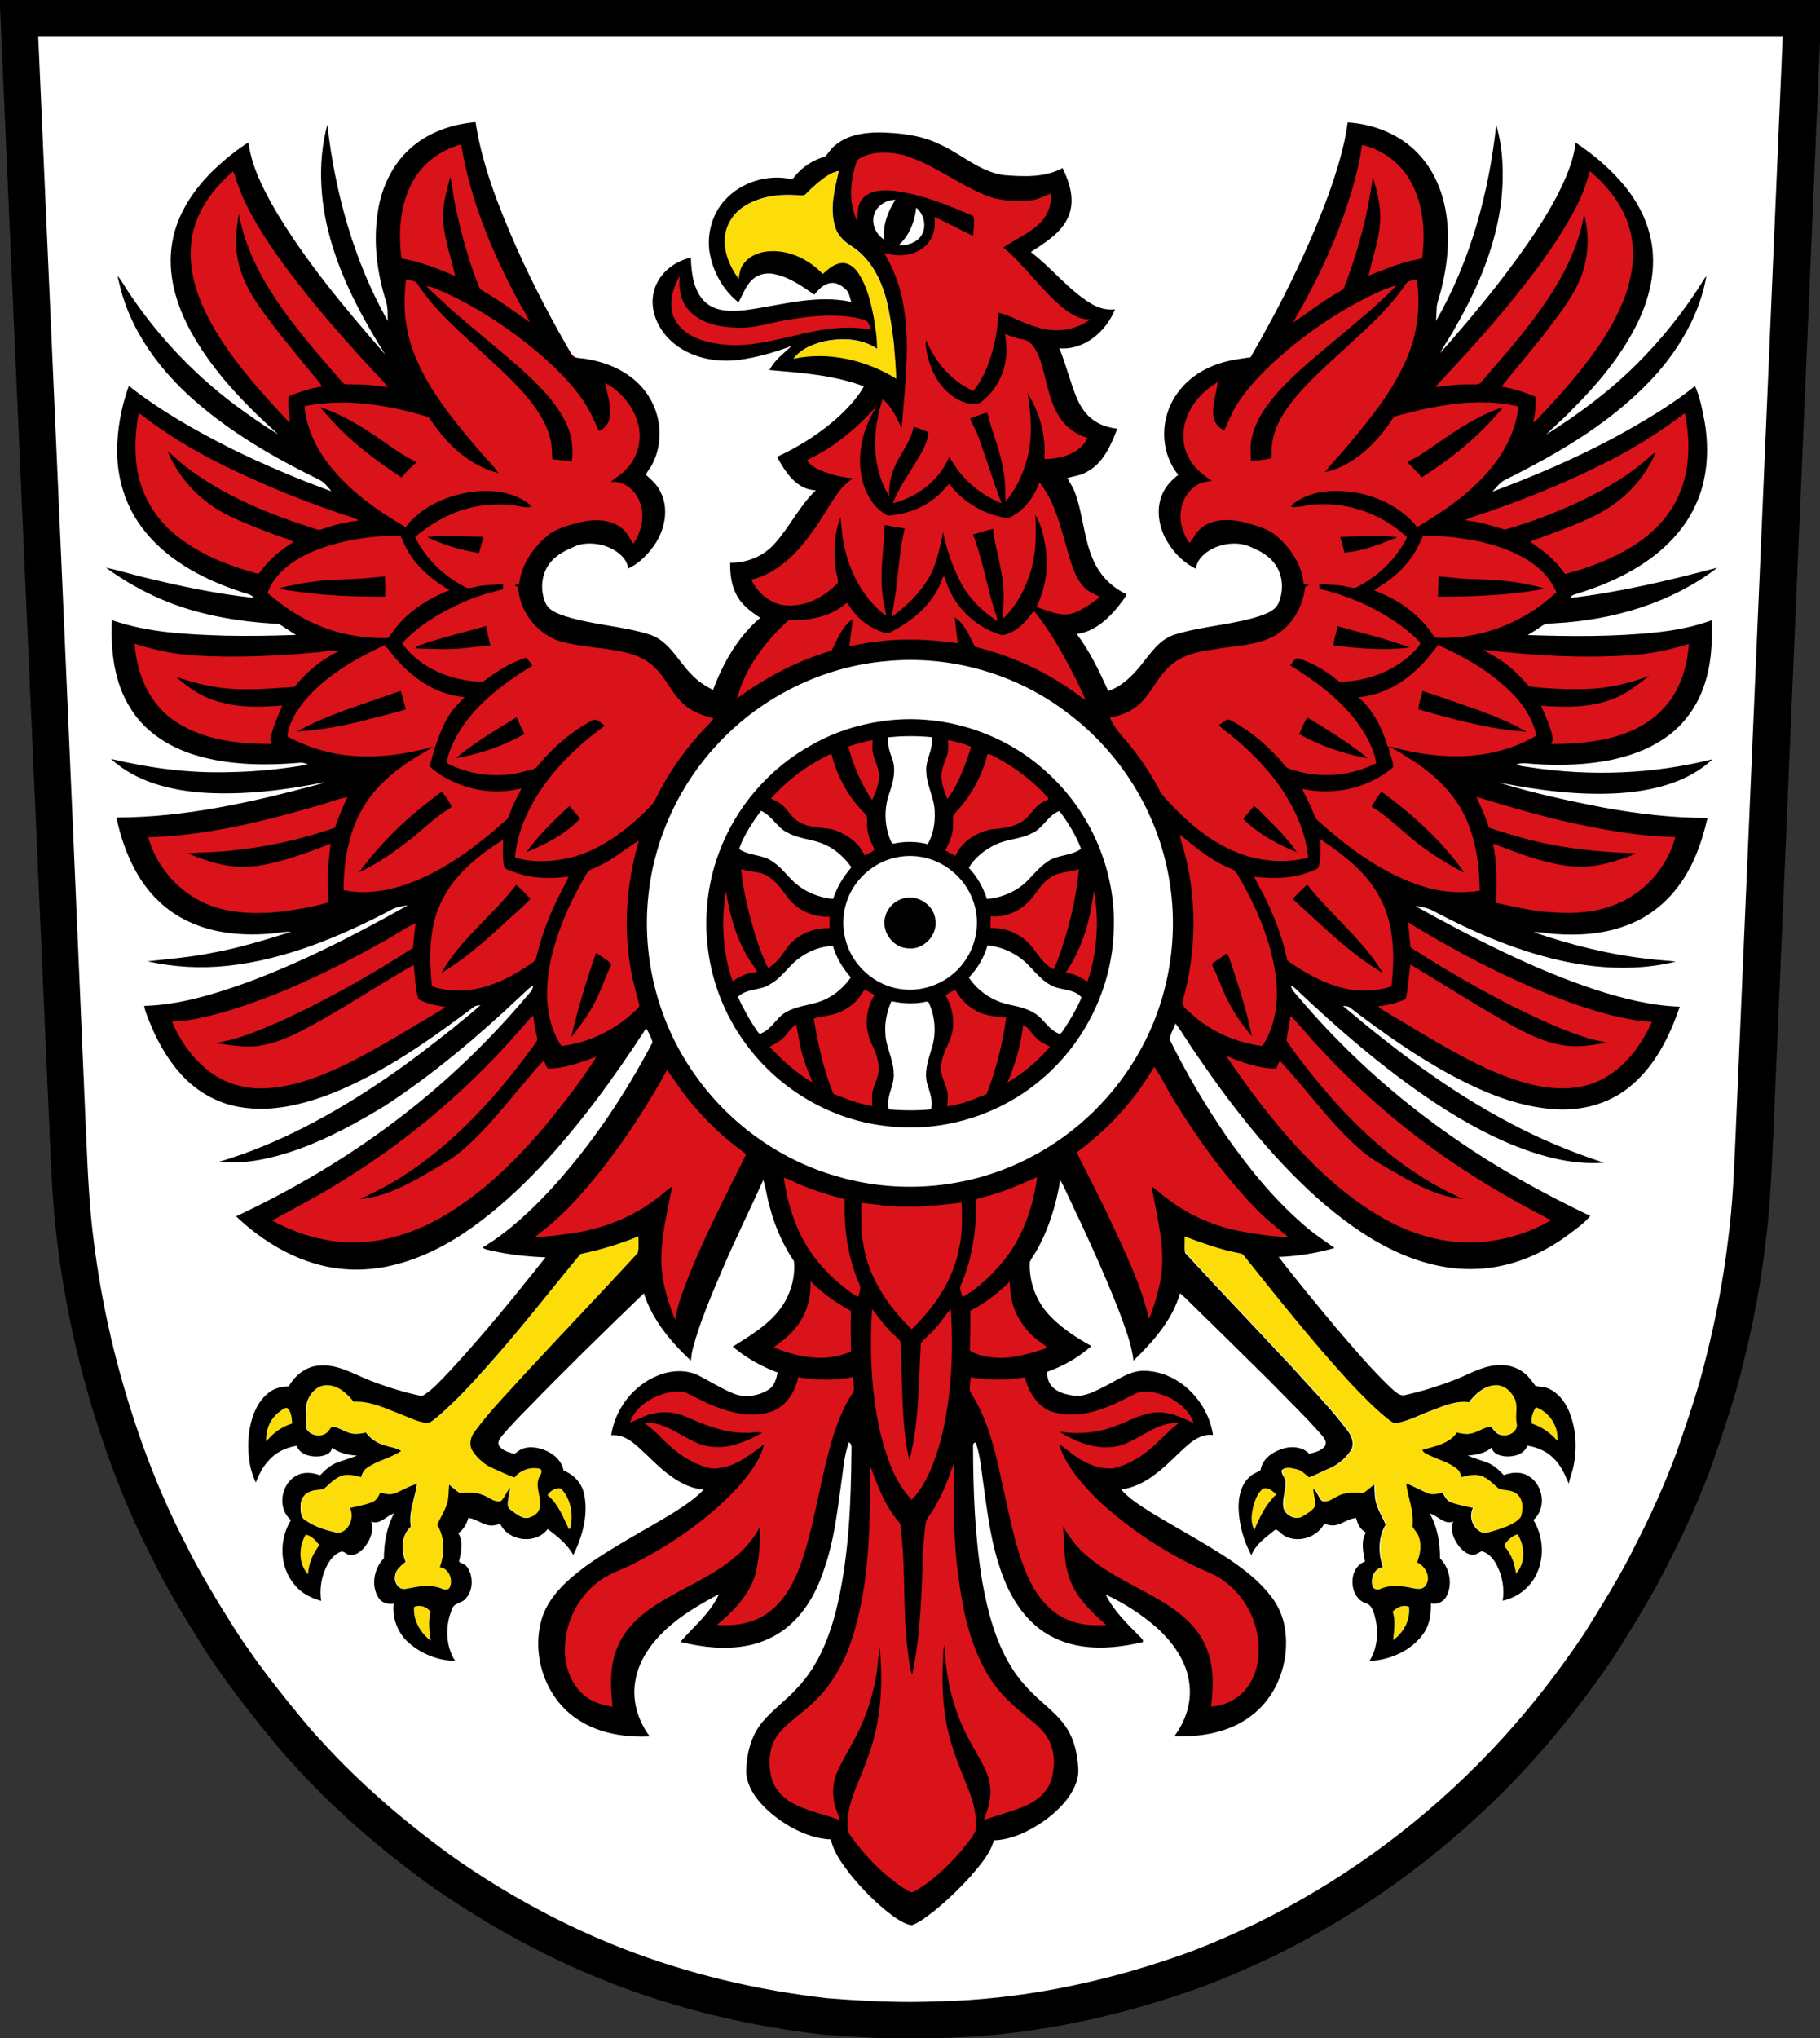 <svg version="1.1" id="Layer_1" xmlns="http://www.w3.org/2000/svg" x="0" y="0" viewBox="0 0 1181 1322" style="enable-background:new 0 0 1181 1322" xml:space="preserve"><rect x="0" y="0" width="1181" height="1322" fill="#333333" stroke="none"/><style>.st1{fill:#da121a}.st2{fill:#fcdd09}</style><path d="M591.4 1310.3c-16.5 0-34-.8-54.9-2.5h-.4c-47.9-5.3-93.8-16.5-136.4-33.1-37.7-14.7-75-34.7-110.7-59.4l-.2-.1c-35.3-25.3-64.7-51.2-89.9-79.1-5.5-5.7-10.4-11.7-15.1-17.6-2-2.5-4.1-5-6.1-7.4l-.2-.3c-1.3-1.7-2.6-3.3-3.9-5-7.2-9.1-14.7-18.6-21.4-28.6-5.8-7.8-10.8-16-15.7-23.9-1.6-2.6-3.1-5.1-4.7-7.6l-.2-.3-2.6-4.4c-6.2-10.5-12.7-21.4-18.2-32.9-16.2-30.9-30-65.8-41.1-103.7-10.6-35.7-18-73-21.9-110.8-1.9-19.6-2.8-39.4-3.6-58.5-.2-5.6-.5-11.1-.7-16.7-3.8-86.9-7.7-173.8-11.5-260.7-6.3-142-12.8-289.1-19.1-433.6l-.5-12.5h1157.1l-.5 12.5c-6.6 154.4-13.3 311.3-19.8 463.1-3.6 83.5-7.2 166.9-10.7 250.4l-.2 3.7c-.9 20.7-1.8 42-4.6 63.1-3 25.7-7.9 52.1-14.6 78.3-4.8 20-11.4 39.5-17.9 58.4l-1.6 4.8-.1.1c-7.6 20.5-16.7 41-27.8 62.5-9.1 18.4-19.9 35.9-30.4 52.8l-2.6 4.2-.1.2c-22 32.9-46.3 62.6-72.1 88.3-43 43-92.1 78.1-146.2 104.4l-.2.1c-16.8 7.8-34.8 15.9-53.7 22.2C713.7 1299 661 1308.8 610 1310c-6 .2-12.3.3-18.6.3z" style="fill:#fff"/><path d="M24.8 23.5h1132c-10.1 237.8-20.4 475.7-30.6 713.5-1 22-1.8 44-4.7 65.8-3 25.9-7.9 51.7-14.3 77-5 21.1-12.2 41.5-19.2 62-7.8 21-17 41.4-27.3 61.3-9.5 19.3-21 37.6-32.4 55.9-20.7 31-44.2 60.2-70.6 86.5-41.6 41.6-90 76.3-142.9 102.1-17.2 8-34.5 15.8-52.5 21.8-49.2 17-100.9 27.4-153 28.6-6.1.2-12.1.4-18.2.4-18 0-36-1-53.9-2.4-45.6-5.1-90.6-15.7-133.4-32.4-38.2-14.9-74.5-34.7-108.2-58.1-31.8-22.8-61.8-48.4-88.1-77.5-7.4-7.7-13.9-16.3-20.8-24.5-8.5-10.8-17.2-21.6-24.9-33-7.3-9.9-13.5-20.6-20.1-31-7.1-12-14.3-24-20.4-36.5-17-32.4-30.1-66.7-40.4-101.7-10.5-35.5-17.6-71.9-21.5-108.7-2.5-24.8-3.1-49.7-4.3-74.5C45.3 486.5 35 255 24.8 23.5m-25-24L.9 24.6C7.2 169.2 13.7 316.2 20 458.4c3.8 86.9 7.7 173.8 11.5 260.6.3 5.5.5 11.2.7 16.6.8 19.3 1.7 39.3 3.7 59.1v.2c4.1 38.5 11.6 76.5 22.4 113 11.3 38.6 25.4 74.2 41.9 105.7 5.7 11.8 12.2 22.9 18.6 33.6.9 1.4 1.7 2.9 2.6 4.3l.2.3.2.3c1.6 2.5 3.1 5.1 4.7 7.6 5 8.1 10.1 16.4 16.1 24.5 7 10.3 14.5 19.8 21.8 29.1 1.3 1.6 2.6 3.3 3.9 4.9l.2.3.2.3c2 2.3 3.9 4.7 6 7.3 4.9 6 9.9 12.2 15.7 18.2 25.7 28.5 55.7 54.8 91.7 80.6l.2.1.2.1c36.4 25.2 74.5 45.6 113.1 60.7 43.6 17 90.5 28.4 139.4 33.9h.8c21.2 1.7 39 2.5 55.8 2.5 6.5 0 12.8-.1 19-.4 52.2-1.2 106.1-11.3 160-29.9 19.5-6.5 37.8-14.8 54.9-22.7l.2-.1.2-.1c55.2-26.9 105.5-62.8 149.4-106.7 26.3-26.3 51.1-56.6 73.5-90.1l.2-.3.2-.4 2.5-4c10.6-17.1 21.6-34.8 30.9-53.7 11.3-22 20.6-42.8 28.3-63.8l.1-.3.1-.3 1.6-4.6c6.5-19.1 13.3-38.9 18.2-59.4 6.8-26.7 11.8-53.6 14.8-79.7 2.8-21.6 3.8-43.2 4.7-64.1l.2-3.7c3.6-83.4 7.2-166.8 10.7-250.2 6.5-151.9 13.3-308.9 19.8-463.3l1.1-25H25.2L-.2-.5z"/><path class="st1" d="M466.4 224.1c3.5.5 7.1.8 10.6.8 12 0 23.9-2.8 35.5-5.4 2.1-.5 4.1-1 6.2-1.4 13-3.2 30.1-6.4 46.5-3.1l1.9.4-.8-1.8c-.2-.4-.4-.9-.6-1.3-.6-1.4-1.2-2.8-2.1-4.2l-.1-.2-.2-.1c-3.8-1.9-8-2.6-12-3.2h-.1c-15.7-1.9-31.4.5-41.9 2.4-3.1.5-6.2 1.2-9.2 1.9-7.3 1.6-14.9 3.3-22.5 2.8-10.1-.3-23.6-2.6-31-12.5-3.7-4.7-5.1-11.1-4.4-20.1l.3-4.3-2.2 3.7c-2.5 4.3-10.2 19.3-1.9 31.5 5.2 7.6 14.4 12.2 28 14.1zM567.4 478.8l-1.2.2c-5.4.9-10.4 2.4-16 4.3l-.9.3.3.9c4.2 14.6 9.2 25.8 15.7 35l1.1 1.5.7-1.7c.3-.8.6-1.5.9-2.3 1.7-4.1 3.4-8.4 3.4-12.9.3-3.8-1-7.2-2.2-10.5-.5-1.3-1-2.6-1.4-4-.9-2.7-.7-5.7-.5-8.6l.1-2.2zM612.5 492.8c-1.4 3.9-2.9 7.9-2.4 12.2.2 4.6 2 8.9 3.7 13l.9 2.2 1-1.4c7.6-10.2 11.8-22.8 15.5-34l.3-.8-.8-.4c-4.3-2.1-9-3.2-13.5-4.2l-3-.7v3.7c.1 2.9.1 5.6-.9 8.2-.3.7-.5 1.5-.8 2.2zM540.2 487.4l-1.1.5c-14.9 6.9-28.6 17-39.5 29.3l-.9 1 1.3.6c1.8.8 3.6 1.7 5.3 2.8 2.3 1.4 4 3.5 5.8 5.8 2.1 2.6 4.4 5.4 7.6 6.9 4.5 2.6 9.6 3.2 14.6 3.7 2.1.2 4.2.5 6.2.8 9.5 2.6 17.3 8.8 20.8 16.5l.4 1 .9-.5 1.8-.9c1.8-.8 3.6-1.7 4.9-3.3l.4-.5-.3-.7c-2.2-4.5-4.6-9.2-4.6-14.3v-.1c-.1-.8-.1-1.7 0-2.6.1-2.3.2-4.9-1.9-6.6-10.2-10.2-17.6-23.4-21.2-38.1l-.5-1.3zM681.2 516.9l-.2-.2c-9.7-11-21.6-20.1-35.5-27.2-1.5-.8-3.1-1.2-4.5-1.6l-1-.3-.2 1c-3.2 13.9-10.4 27-20.7 37.9-2 1.7-1.8 4-1.7 6.1 0 .8.1 1.6 0 2.3v.2c.2 5.8-2.5 11.3-4.9 16.1l-.4.9.8.5c2.1 1.2 4.4 2.4 6.6 3.5l.9.4.4-.9c3.7-8.4 12.6-14.8 23-16.8l1.2-.1c5.8-.6 11.8-1.2 17.1-4.1 3.4-1.6 5.7-4.3 8-7s4.4-5.3 7.6-6.6l.2-.1c.2-.1.5-.3.9-.4.9-.4 2.7-1 2.3-3l.1-.6zM481.2 562.7l-1.5-.5.2 1.5c.8 7.6 2.1 15.5 4.3 25 3.3 13 7 26.8 13.3 39.5l.5 1 .9-.5c5.3-3.1 8.8-7.9 12-12.6 6-8.6 16.5-13.7 27.5-13.2h1.1v-9.7l-1.1.1c-10.1.6-20.1-3.9-26.1-11.8l-1.8-2.4c-2.8-3.8-5.6-7.8-9.6-10.5-3.7-3-8.2-3.7-12.6-4.4-2.5-.4-4.9-.8-7.1-1.5zM692.9 564.3c-4.3.7-8.7 1.5-12.4 4.4-4.1 2.8-7 6.8-9.8 10.6l-.9 1.2c-6.4 8.8-17 13.8-27 12.8l-1.1-.1v3c0 1.9-.1 3.8-.1 5.7v1.1h1.1c6.7-.3 13.4 1.6 18.9 5.4 4.2 2.4 7 6.2 10 10.2 3.2 4.2 6.4 8.6 11.5 11.2l.9.5.4-.9c.8-1.8 1.7-3.6 2.4-5.5 7.5-20.4 12.3-40.5 14.1-59.9l.1-1.5-1.5.5c-2 .5-4.3.9-6.6 1.3zM471 571.8l-1 6c-3.4 20.5-1.9 40.9 4.4 58.9l.4 1.3 1.1-.8c5-3.6 10.2-5.5 15.6-5.8l1.6-.1-.8-1.4c-1-1.7-2.1-3.3-3.2-4.8-1.3-1.8-2.5-3.7-3.6-5.6-6.4-11-10.7-24.2-13.5-41.7l-1-6zM689.8 631.7l1.7.2c4.5.4 9 2.3 13.6 5.6l1.1.8.4-1.3c6.4-18.7 7.9-39.2 4.4-59.3l-.9-5.2-1 5.2c-.5 2.5-.9 5-1.3 7.4-.7 3.9-1.3 7.9-2.3 11.8-3.1 12.6-8 23.8-14.6 33.4l-1.1 1.4zM568.8 703c1.3-3.5 2.6-7 2.2-11 0-5.4-2.3-10.3-4.4-15.1-.3-.6-.5-1.2-.8-1.7-4.1-9.4-3.1-20.7 2.4-29.4l.6-.9-1-.5c-.8-.4-1.6-.9-2.4-1.3-1.2-.7-2.4-1.4-3.7-2l-.3-.2-.4.1c-1.2.3-1.8 1.3-2.2 2.1-.2.3-.3.6-.5.8l-.1.1c-2.4 4.2-6.6 7.9-12.3 10.8-3.6 1.8-7.5 2.5-11.5 3.3-2.2.4-4.5.8-6.7 1.4l-.9.2.2.9c2.8 16 6.1 33 12.8 49.1l.2.4.4.2c8 3.3 16.5 6.5 25.5 8l1.2.2-.1-1.2c0-.7-.1-1.3-.1-2-.1-2.4-.3-4.6.1-6.8.4-1.8 1.1-3.7 1.8-5.5zM611.8 702.3c.6 1.6 1.3 3.3 1.6 4.9.8 3 .5 6.2.2 9.3l-.2 2.1 1.2-.1c8.1-.9 15.7-3.9 23.1-6.8.9-.4 1.9-.8 2.8-1.1l.4-.2.2-.4c6.3-16.3 10.6-33.1 12.7-49.9l.1-1.1-1.1-.1c-6.3-.3-11.1-1.1-15.3-2.5-7-2.6-12.9-7.8-16.5-14.5l-.3-.5h-.6c-1.9-.1-3.4.9-4.9 1.9-.8.5-1.5 1-2.2 1.3l-1.1.4.6 1c3.9 6.5 5.5 13.9 4.6 21-.3 4-1.9 7.6-3.7 11.4-1.9 4.2-3.9 8.6-3.9 13.5-.2 3.7 1.1 7.1 2.3 10.4z"/><path class="st1" d="M1006.5 484.9c10.6.3 21.9-.6 33.6-2.7 12.3-2.3 29.5-8 41.9-21.8 12.1-13.5 15.6-30.6 16.4-42.6l.3-3.7-3.5 1.2c-12.4 4.1-25.1 6.6-37.8 7.4-13.4.9-40.3-3.8-66.2-8.3h-.1c-7.2-1.3-14-2.5-20.5-3.5 15.4-5.2 29.5-13.6 41.2-24.6l1.3-1.2-.8-1.6c-1.3-2.9-.2-8.4.7-9.9.1.1.3.3.4.5l1 1.4 1.7-.4c16.1-4 30.8-10 43.6-17.7 10.8-6.6 25.3-18.3 32.6-36.3 6.2-15.1 7.4-33.5 3.5-53.2l-.8-3.9-3.2 2.4c-14.8 11.4-31 21.7-48 30.4C1021 308 996 318.6 969.6 328c-.9.3-1.8.7-2.9 1.1-1.4-.5-1.7-1.1-2.3-2.3-.7-1.4-1.6-3.2-4.1-4.4 7.1-7.3 18-22.4 26.1-33.6 3.6-5 7.3-10.1 9.1-12.3l.6-.3c2.1-1.1 3.6-2.7 5-4.3.6-.6 1.1-1.3 1.7-1.8 4.2-4.2 8.1-8.6 11.9-12.9 1-1.1 2-2.2 3-3.4 14.4-16.7 28.9-35.2 37.9-57.2 6.5-16.2 8.3-31.4 5.3-45.2-4.1-19.3-17.2-33.6-27.5-42.3l-3-2.5-1 3.8c-2.2 8.4-5.4 16.7-9.7 24.7-8.3 15.6-18.8 31.3-33.2 49.3-18.2 23.5-39.1 45.9-55.9 64-4.1-.3-12.8-1.3-15.6-5.8-1.3-2-1.2-4.8.3-8.1 5-11.1 7.1-36.2 8.5-52.8.4-5.1.9-10.8 1.3-12.7l.3-.2.1-1.2c2.4-19.7 0-36.6-7.2-50.1-6.8-13.1-19.5-22.8-33.8-25.9l-2.7-.6-.3 2.7c-1.2 9.9-3.8 19.6-6.3 28.6-2.3 7.8-5 15.7-7.9 23.4-4.2 9.3-8.4 19.2-13 30.1-2.1 4.4-4.4 8.8-6.7 13.1-1.5 3.2-3.4 6.4-5.1 9.5-1.8 3.1-3.6 6.4-5.3 9.7l-4 8.3 2-1.3c-2.5 6.4-6.4 14.7-8.6 16.6-8.1 7.4-18.5 17.6-26.1 29.9-2.2 3.4-3.8 7-5.3 10.6-.5 1.2-1 2.3-1.6 3.5-1.7-1.4-2.9-3.1-3.2-5-.9-4.9.1-9.8 1.2-15 .5-2.5 1.1-5 1.4-7.6l.6-5-4.4 2.5c-8.8 5.1-15.6 12.2-19.6 20.4-5.1 10.1-5.3 22.1-.5 31.3 2.2 4.7 5.9 9 11.2 13.1-1.8.5-3.3 1.1-4.6 1.9-5.9 3.5-10.2 10-11.5 17.1-1.5 7.9.5 16.6 5.6 23.9l1.4 1.9 2-1.2c2-1.2 3-3.2 3.9-4.7.6-1.1 1.1-2.1 1.9-2.8l.2-.2c7.7-8.9 21.3-6.8 26.7-5.5l2.4.6c7 1.9 14.2 3.8 19.3 8.6 9.4 8.4 15.1 18.6 16 28.6v.6c-.8 4.6-8.3 25.3-17.2 30.5-8.2 4.7-17.8 5.9-27.1 7.1-4 .5-8.2 1-12.1 1.8-8.6 1-18.5 2.9-26.4 8.8-5.8 4.1-9.7 9.8-13.4 15.3-3.4 5-6.6 9.7-11.1 13.3-2.9 2.4-6.6 4.2-11.3 5.5l-1.7-1.5c-8.8-7.8-22.2-19.6-23.1-21.5-5.4-10.4-7.4-26.8-4.3-35.2.5-1.4 1.5-3.3 3.1-3.9 6.1-2.7 11.8-6.3 16.9-10.7l3-2.6-4.5-1.9c-3.2-1.3-6.4-2.7-8.7-5.2-5.2-5.5-7.4-13.2-9.6-20.6l-.5-1.7c-.5-1.9-1.1-3.8-1.6-5.7-3.4-12.2-6.9-24.8-14.1-35.6 8.2-5.5 24.6-22.4 28.2-30.1l1.2-2.5-2.7-.9c-5-1.7-11.8-5-16.4-11.7-4.9-7.1-7-15.3-9.1-24.1-1.3-5.3-2.7-10.7-4.7-15.9 1.2-2.1 12.9-8.8 17.4-11.3 5.7-3.2 11.6-6.6 15.4-9.4l6.6-4.9-8.2.4c-6.3.3-12-3.5-16.2-7-7.1-5.8-13.3-12.8-19.4-19.6-5.2-5.9-10.7-11.9-16.7-17.3 2-1.2 4-2.4 6.1-3.6 5.9-3.4 12.1-6.9 16.8-12.3 4.5-5.1 6.8-12.2 6.4-19.6l-.2-3.5-3.2 1.3c-1.1.4-2.2.9-3.3 1.4-3.5 1.5-6.8 2.9-10.3 3.1-8.4.4-18.2.6-26.9-3.2-7.9-3.2-15.5-7.5-22.8-11.7-9.6-5.4-19.5-11.1-30.4-14.5-10.4-2.9-19.6-2.8-27.4.5-.3.1-.5.2-.8.4-1.9.8-4.7 2-5.5 5-4.9 14.3-4.8 28.5.4 39.8l3.3 7.2 1.5-7.8c.3-1.6.4-3.1.5-4.7.2-3.1.4-5.8 2.1-8 4-5.3 11.7-5.4 18-4.9 10.3 1.2 19.9 7.9 24.4 12l.4 2.8c.9 6.6-.9 12.7-4.9 16.5-6.7 6.5-17.1 6.4-24.6 4.1l-6.4-1.9 3.5 5.7c7.2 11.5 11.7 25.3 13.4 40.8 1.1 9.8-7.8 28.7-23.8 50.4-14.1 19.1-30.3 35.7-38.6 39.5l-2.5 1.2 1.4 2.4c2.6 4.4 7.3 6.5 11.4 8.2 4.9 1.9 9.6 6.1 10.3 8.2v.1c-3.5 4.5-6.5 9.4-9.4 14.1-2.9 4.7-6 9.6-9.4 14.1-11.7 16.3-23.9 25.8-37.5 29.1l-3 .7 1.3 2.8c1.3 2.6 1.7 5.5 2.1 8.4.8 5.4 1.6 11.5 9.4 12.7.5 3.8-13.4 22.4-21.9 33.6-7.4 9.8-15 20-20.3 28.5-3.1-1.2-5.4-2.6-7.5-4.3-4.5-3.5-7.6-8.2-10.9-13.2-3.6-5.4-7.4-11-12.9-15-8.4-6.4-18.6-8-28.4-9.5l-2.6-.3c-8.9-1.1-18.2-2.3-26.9-4.4-14-4-24.8-17.1-26.2-31.8 0-.4-.1-.8-.2-1.2l.5-.1.2-1.7c1.2-10.3 7.1-20.5 16.6-28.9 4.8-4.4 11.6-6.3 18.1-8.2l.9-.3c11.1-2.9 20-2.1 26.2 2.4 2.3 1.5 3.9 4 5.5 6.6.7 1.1 1.4 2.3 2.3 3.5l2.1 2.9 2-2.9c6.2-9.1 7.9-19.7 4.7-28.5-2.2-7.2-8.1-12.9-14.9-14.9 1.9-1.4 3.8-2.8 5.4-4.7 7.7-8 11-19.6 8.6-30.4-2.8-12.3-11.5-23.4-23.1-29.6l-4.3-2.2.2 1.3c-9.3-5.9-35.8-28.4-43.2-35.8l-.3-.8c-.3-.7-1.2-2.6-2.7-5.8-9.1-19.4-36.8-78.5-41.7-109l-.4-2.7-2.6.6c-14 3.5-37.8 16.7-44.6 30.4-7.8 15.6 6 83.7 7.6 91.4 1.1 6.7-9.2 16.6-16.5 20.1-3.4 1.7-4.9 1.4-5.1 1.3-19.1-20.9-41.2-45.9-60.3-73.3-8.9-13.1-18-27.5-23.6-43.5-.3-.7-.5-1.6-.8-2.4-.5-1.9-1.1-4-2.6-5.8l-1.8-2.2-2 2c-1 1.1-2.2 2.2-3.3 3.2-1.3 1.2-2.6 2.5-3.9 3.8-12.4 12.7-19.7 28.1-20.6 43.3-1.3 17.8 4.6 37 17.9 58.7 12.9 20.7 29.5 39 46.8 57.5l4 4.2.2-2.9c4.7 4.2 14.4 15.9 19.1 22.4 4.8 6.6 5.1 18 4.9 28.4-7.4-2.6-17.9-6.4-28.4-10.7-26.3-10.8-56.8-24.5-84.3-44.2-1.4-.9-2.7-2-4-3-1.9-1.5-3.9-3.1-6.2-4.4l-3-1.7-.7 3.4c-2.3 12.2-2.8 24.3-1.2 36 2.4 16.4 10.8 32 23 42.8 13.3 12 30.8 20.8 54.9 27.6 0 .4-.1.8-.1 1.2-.5 5.2-1.5 16 8.3 20.2 7.9 3.6 23.2 19.1 28.3 25.7-28.4 2.4-51.7 3-73.1 1.7-12.8-.6-26-3.1-39.5-7.5l-3.5-1.1.2 3.7c1.2 20.1 12 47.6 28 59 15.9 11.4 73.8 14 101.6 15.2 5.8.3 10.3.5 12.7.7h.4c-7.8 11.1-13.8 19.7-18.4 26.5-.8.2-1.6.5-2.5.7-33 9.5-71.5 19.7-110.7 20.7l-3.2.1.9 3.1c5.4 19.4 19.3 35.8 37.4 44.1 17 8 36.5 7.4 49.7 6.2 2.3-.3 7-.7 13-1.3 22.8-2 60.9-5.5 74.3-11.8 3.3-1.6 4.9-1.5 5.2-1.1 1.6 2.3-1.9 12-4.3 16.3l-.3.1c-4.3 2.1-8.4 4.6-12.4 7.1-2.7 1.7-5.6 3.4-8.4 5-40.8 22.7-73.2 37-104.9 46.2h-.1c-10.2 2.6-20.7 5.3-31.3 5.4h-3.7l1.4 3.4c5.4 13.2 13.8 24.6 24.2 32.9 11.2 8.8 26.2 13.2 41.3 11.8 19.9-1.5 38.3-9.5 53.6-17.1 15.4-7.8 30.5-16.8 45-25.5l.1-.1c3.9-2.3 7.7-4.6 11.5-6.9 1.7-1 3.8-2.2 5.5-3.8l1.5-1.5c4.5-2.1 15.7-6.3 28.5-10.1 19-5.7 27-6.5 29.5-6.2-1.1 4.7-2.9 8-5.3 12-2.2 3.9-4.8 8.3-7.2 15.1-33.6 39.1-72.5 72.4-115.4 98.9-11.5 7.3-23.6 14-35.4 20.3-3.8 2.1-7.6 4.1-11.4 6.2l-4 2.2 4.1 2.2c11.9 6.3 22.8 10.3 33.5 12.4 6.6 1.4 13.5 2.2 20.4 2.2 11.4 0 22.8-1.9 34-5.7 17.2-5.6 34.7-15.8 53.3-31.2 14.6-12.2 29-27.1 44.1-45.7 3.5-4.4 9.8-12.9 17.2-22.7 13.4-18 30-40.3 34.9-44.8.3-.3.7-.6 1-1 1.2-1 2.6-2.3 3.3-4.2l.3-.7-.1-.7c-.5-2.7-1.2-5.4-2-8.1-.4-1.4-.8-2.8-1.1-4.3-7.6-29.4-6.7-61.8 2.7-93.6l1.7-5.9-.7.4c1.3-3.3 3.9-9 8.7-19l.1-.3c.3-.6.5-1.1.6-1.3 7.4-15.3 17.1-29.5 28.7-42.4 1-1.2 2.1-2.3 3.2-3.4 1.6-1.6 3.3-3.3 4.8-5.2 30.9-17.6 97.7-48.9 102-49.5 18-2.7 108.1 17.1 126.3 29.6 1.5.9 11 8.1 21.1 15.7l5.9 4.4c2.6 5 6.3 9.2 9.8 13.1 6.8 8.1 12.8 16.6 18 25.4.6 1.1 1.3 2.3 1.9 3.4 1.6 3 3.2 6.1 5.7 8.6 2.9 3.2 6 10.2 8.5 16.3l-1.1-.9 1 6.5c.3 2.2.7 4 1.3 5.6 9.8 32.2 10 68.5.4 102.3l-.1.5.1.5c.5 3.8 3.6 6.3 6 8.3 1 .8 1.9 1.5 2.7 2.3l.2.2c7.6 6.5 16.3 15.3 20.4 20.4l-5-2 4.6 6.8c15.3 22.5 29.8 41.3 44.3 57.2 19.5 21.4 37.5 36.5 56.4 47.4 16.6 9.8 34.6 15.7 52 17.1 21.1 1.4 42.9-3.7 61.5-14.6l3.9-2.3-4-2.1c-20-10.3-36.2-19.5-51-29-36.1-22.8-69.2-50.3-98.4-81.9-3.1-3.2-6.1-6.6-9-10-2.8-3.2-5.7-6.6-8.7-9.7-1.3-3.3-2.8-6.7-4.3-10-2.8-6-5.4-11.7-6.1-16.9-.2-1.3.6-2.6 1.2-3.4 1.1-1.4 2.5-2.4 3.3-2.9 12.8 9.1 24 14.6 35.1 17.5 7 1.9 16.6 6 21.2 8.5l1.2 2.3c1.1 2.1 2.9 3.1 4.5 4 .4.2.8.4 1.3.7 4.7 2.8 9.6 5.7 14 8.3 10.6 6.4 21.6 13 32.7 18.9 19.1 10.5 34.4 16.8 49.5 20.3 17.1 3.9 32 2.9 44.3-2.8 18.7-8.5 29.7-26.2 35.6-39.5l1.5-3.3-3.6-.2c-18.4-1.3-36-6.7-50.7-11.9-34-12.2-68.8-29.3-106.5-52.4l-4.5-2.8.4 3.1c-3.7-4.4-7.8-9.1-12.4-14.3-.8-1.6-1.7-3.1-2.5-4.5-1.4-2.3-1.7-3.9-1.3-4.3.1-.2 3.3-3.7 28.2 4 11.8 3.8 24.9 4.8 37.9 2.9l2.2-.3v-2.2c0-1.5.3-2.1.4-2.3.1 0 .4.1.7.3 2.3 1.4 4.5 5.4 4.4 9.9l-.1 2.1 2.1.4c2.1.4 4.2.9 6.3 1.3 10.7 2.3 21.7 4.6 32.8 4.9 14.9.9 27.4-.6 38.1-4.7 20.3-7.3 36.4-24.9 42-46l.8-3.1-3.2-.1c-16.9-.4-35.2-2.7-56-7-22.6-4.4-44.9-10.8-65.9-17.2 2.8-2.8 6.5-7.4 11.4-13.6 7.4-9.3 15.8-19.9 21.8-23.5l1.5-.9-.2-1.2c1.6 1.5 3.6 3.9 4.3 5.1l-1.1 2.5 2.9 1.4zm-68.3 146.7c13.9 8.2 27.9 16 41.8 23.1 15.4 7.7 32 15.5 49.4 21 .1 0 .1 0 .2.1-1.4.2-2.9.3-4.3.3-16.7.9-31.9-6.8-48.5-16.2-11.5-6.5-23-13.6-34.1-20.4l-1.2-.7c-.5-2-1.5-4.3-3.3-7.2z"/><path class="st1" d="M523.5 689.6c-2.4-6.5-3.7-13.5-4.9-20.2l-.9-5.1-.3-1.4-1.2.7c-2.4 1.3-4 3.4-5.6 5.4-.9 1.2-1.8 2.2-2.8 3.2-1.7 1.9-4 3.1-6.4 4.4-.8.4-1.7.9-2.5 1.4l-1.1.6.9.9c10.3 10.9 18.9 18.1 28 23.2l2.2 1.3-.8-2.4c-.6-1.9-1.4-3.8-2.2-5.5-.9-2.1-1.8-4.2-2.4-6.5zM672.6 672c-.9-.9-1.7-1.9-2.5-2.9-1.6-2-3.2-4.1-5.8-5.2l-1.2-.5-.1 1.3c-1.3 12.3-4.7 24.7-10.1 37l-1.2 2.8 2.7-1.5c10.2-5.9 19.6-13.8 28-23.4l.8-1-1.1-.6c-.5-.3-1-.5-1.5-.8-3-1.4-5.9-2.8-8-5.2zM833.5 798.8c-6.6-5.4-13.5-11-19.4-17.4-17.9-18.9-34.8-41.4-51.7-68.9-1.9-2.9-3.6-6-5.3-9.1-2.2-4.1-4.6-8.3-7.4-12.1l-.9-1.2-.8 1.3c-11.9 20.5-28.7 39.3-48.7 54.3-2.1 1.2-1 3.4-.5 4.4.1.2.3.5.4.8 1.9 3.8 3.8 7.5 5.7 11.3 4.8 9.6 9.9 19.5 14.5 29.3 1 2.2 2 4.4 3.1 6.6 8.6 18.4 17.4 37.5 22.2 57.5l.7 3 1.2-2.8c3-7.1 5.4-15.1 7.6-25.4 2.9-16.3-.3-32.7-3.4-48.5-.6-3.3-1.3-6.7-1.9-10.1l3 2.4c1.5 1.3 3.1 2.6 4.8 3.8 12.4 9.6 27.3 16.7 43.1 20.4 10.7 2.2 23.4 4.5 36.4 4.8l2.9.1-2.2-1.8c-1.2-.9-2.3-1.8-3.4-2.7zM374.2 800.4c19.1-3.2 36.8-10.6 51.2-21.3 1.9-1.3 3.6-2.7 5.3-4.2 1.3-1.1 2.5-2.1 3.9-3.1-.6 3.4-1.3 6.8-2 10.1-2.1 10.4-4.3 21.2-4.5 32.1-.5 12.7 2.4 26.6 9.1 42.4l1.5 3.5.5-3.8c.7-5.6 2.4-11.2 4-15.9 9.4-26.2 22.1-51.6 34.3-76.1l6.9-13.8c.5-.6.5-1.2.5-1.6-.1-1.1-1.1-1.8-1.8-2.3-.2-.2-.4-.3-.6-.4l-.1-.1c-11.1-8.1-21.7-17.9-31.3-29.2-4.5-5.1-8.5-10.8-12.3-16.4-1.6-2.3-3.2-4.7-4.9-7l-.9-1.3-.8 1.4c-18.7 33.6-38.3 61.5-60 85.1-6.8 7.5-14.9 14.7-25.4 22.9l-2.3 1.8h2.9c7.3 0 14.5-1 21.5-2 1.6-.3 3.4-.6 5.3-.8zM785 1018.9c-14.6-6.1-29.4-14.4-44.1-24.5-18.5-13-31.8-25.1-41.8-38-.2-.3-.6-.9-.4-1.2.9-1.7 9.4-1.8 15-1.8 3.3 0 6.5 0 8.9-.3h.1c6.9-1.6 13.6-4.7 19.8-9.1 4.7-3.2 8.7-7.2 12.7-11 3.3-3.2 6.7-6.6 10.4-9.4l2.1-1.6-2.6-.2c-.5 0-1-.1-1.4-.1 3.3 0 7.6.5 10.6 2l2.1 1-.7-2.2c-2.4-8-9.3-13.3-14.7-16.4-9.4-4.6-17.1-5.8-23.7-3.7l-2.6 1.3c-5.9 3-12 6.1-18.3 8.4-9.1 3.5-22.5 6.6-35.2 1.6-4.4-2.2-7.9-15.2-7-26.2.5-6.8 2.6-11.3 5.7-12.3l1.2-.4-.7-1.1c-.8-1.3-2-2.4-3.6-3.4-6.6-4.5-12-10.6-15.6-17.6-3.1-6-4.6-13-4.8-21.5v-2.3l-.7.7c.7-3.9 3.9-14.2 6.8-23.5 4.8-15.4 10.2-32.8 11.6-42.6l.2-1.7-1.6.7c-9.3 3.9-72.9 19.7-85.1 19.1h-.2c-10.1 0-62.1-11.5-73-16.7-1.7-.9-3.5-1.6-5.3-2l-1.5-.4.2 1.5c1.8 12.1 4.6 22.5 8.5 31.8 4.7 11.5 10.6 30.4 10.5 34.6l-1.8-1.8.1 2.5c.3 9.4-1.9 18.1-6.5 25.2-4.1 6.9-10.4 11.9-17.1 16.8l-1.4 1.1 1.6.7c6.5 2.6 10.3 12.8 14 22.6l.1.2c-2.6 7.4-8.6 15.8-18.3 17.6-13 3.3-26.6-1.4-35.7-5.1-2.9-1.2-5.7-2.6-8.4-4-2.8-1.4-5.6-2.9-8.6-4.1l-.2-.1c-8.9-1.8-17.4 1.6-23.1 4.7-7.4 4.4-11.9 9.6-13.6 15.6l-.5 1.9 1.9-.7c1.6-.6 4.4-.9 7-.9l1.4 1.1c3.5 2.7 7.1 5.6 10.2 8.9 9.1 9.4 17.4 15.2 26.1 18.5 5 2.2 9.6 2.8 13.7 1.9 9.7-1.3 17.5-7.1 25.1-12.7.4-.3.9-.6 1.3-.9-3.1 9.2-9.4 17-16.7 25.4-17.1 18.2-38.9 34.2-65 47.6-3 1.7-6.3 3.1-9.4 4.5-5.6 2.5-11.4 5-16.3 9-15.3 12.1-23.4 32.4-20.4 51.8 1.7 9.8 6.5 18.4 13.4 23.4 4.4 3.4 10.1 5.6 17.8 6.8l1.3.2-.1-1.3c-1.4-13.4-2-27.4 3.8-39.5 6.2-14.1 19.7-23.3 29.3-28.9 4.7-2.8 9.6-5.4 14.3-7.9 9.2-4.9 18.8-10 27.3-16.4 4.5-3.2 10.3-3.9 13.8-1.5 2.3 1.5 3.1 4.1 2.4 7.3-3.8 14.4-15.3 25.3-24.8 33.2l-1.9 1.5 2.4.2c13.6 1.3 26-1.8 34.9-8.8 12.3-9.5 18.4-24.6 22.3-36.7 4.1-13 7-26.5 9.8-39.6 2.6-12.1 5.3-24.6 8.9-36.6 3-9.2 6.5-18.9 12-27.4 2.8 5.3 9.6 36.5 10.7 43.9l-.1 1.1c-.3 5.3-.2 10.7-.2 15.9.1 4.7.1 9.6-.1 14.4-.7 26.2-2.7 56.9-12.8 85.6-5.4 15.3-14.1 28.6-25.1 38.4-2.5 2.4-5.3 4.6-8 6.8-4.2 3.4-8.5 6.9-12.2 11.1-6 6.9-8.3 17.2-6.1 28.1 1.3 7.8 6.6 15 14.4 19.2 2.5 1.4 6 3.2 10 5.4 10.3 5.4 25.8 13.6 27.5 15.6 10.8 14.8 22.8 26.6 35.7 34.9l.1.1c.4.2.8.5 1.3.8 1 .6 2.2 1.4 3.5 1.4.7 0 1.3-.2 2-.7 12.6-6.9 22.9-17.6 30.4-26.1 3.2-4.1 34.1-25.8 43.4-30.2 7.9-3.8 13.6-10 15.6-17.1 3.1-10.8 1.6-22-4.1-29.8-3.2-4.4-7.5-7.8-11.6-11.2-1.7-1.4-3.5-2.8-5.2-4.3-9.2-7.6-16-15.3-20.8-23.5-11.8-19.9-16-43-18.2-58.7-3.7-25.1-3.5-50.8-3.4-75.8v-.5c3.1-2.6 10.7-15.3 16.8-32.3 5.7 13.2 9.1 27.6 12 41.2 1.1 4.7 2.1 9.4 3.1 14 3.6 16.8 7.4 34.1 14.5 50.1 5.3 11.3 12.1 19.6 20.2 24.7 10.5 6.7 22.9 7.3 31.4 6.6l2.3-.2-2.8-2.6c-7.5-6.7-15.2-13.7-19.8-22.8-4.5-8.4-2-18.4 1.7-21.3 1.2-.9 2.3-.9 3.3 0 10.4 9.5 22.9 16.2 35 22.6 5.5 2.9 11.1 5.9 16.5 9.2 13.6 8.3 22 16.7 26.6 26.6 6.4 12.8 5.7 27.5 4.2 40.2l-.1 1.2 1.2-.1c10.7-.5 20.7-6.5 26-15.5 5.6-9.2 7.3-21 4.7-33.3-3.4-17.8-15.6-33.2-31.7-39.9z"/><g><path class="st2" d="M535.4 114.9c2.6-1.9 5.5-3.5 8.8-3.8-2.8 11.9-6.1 24.6-2.2 36.6 1.7 5.7 6.3 9.6 11.2 12.6 12.4 8.3 19.2 22.5 22.5 36.7 3.5 16.1 5.3 32.5 5.9 48.9-19.7-12.3-44-18-66.9-13 5.4-7.2 14.4-10.4 22.9-11.9 10.6-1.8 22.3-.9 31.4 5.4.1-7.2-1-14.3-2.3-21.3-1.9-9.3-4.1-18.8-9.3-27-2.4-3.7-6.2-7.4-10.9-7.3-5.1.2-9.1 3.9-12.7 7.1-8.6-9-20.7-15.2-33.4-14.8-6.8.2-14.1 2.8-18.2 8.5-2.1 2.7-2.5 6.2-3 9.5-5.4-7.6-9.5-16.6-9-26 .3-8.5 5.3-16.4 12.3-20.9 10.2-6.7 22.9-8.3 34.9-7.4 1.9-.1 4.3.8 5.6-1 3.8-4.1 8-7.7 12.4-10.9zM376.7 813.3c12.9-2.6 25.6-6.6 37.9-11.5-.1 3.6.5 7.3-.5 10.8-24.1 26.2-48.7 51.9-72.9 78-11.1 12.5-23.1 24.4-33 38-2.8 3.6-3.7 8.9-1 12.7 3.4 4.9 8.1 9 13.7 11.2 4.5 1.8 8.7 4.3 13.4 5.6 3.6-4.8 10.1-6.9 15.9-5.7 2.3.6 1.4 3.2.5 4.6-4.3 6.8 2 14.8-.6 22.1-1 2.8-3.8 4.3-6.5 5.1-3.7 1.1-6.9-1.6-9.7-3.4-1.6-1.3-3.9-2.4-4.1-4.7-.2-3.8 1.2-7.4 1.6-11.2-2.6 2.4-3.4 6.3-6.1 8.6-4.2 1.1-7.6-2.5-11.4-3.9-4.8-2.2-10.2-1.5-15.3-1.4-2.5-1.5-4.6-3.6-6.8-5.4-.4 3.7-.4 7.5-1 11.2-1.5 5.3-4.5 9.9-6.8 14.9 5.1 8.2 5 18.6 1.7 27.4 5.9.7 8.9 8.2 6.4 13.2-.9 1.8-3.3 1.5-4.9.8-7.6-3.2-15.9-1.3-23.6.1-4.7 1-8-4.5-6.9-8.7.5-4 4-6.5 6.8-8.9-3-7.5-2.9-17 3.4-22.8-1.7-9.4 2.7-18.5 4-27.7-5.1 1.3-9.5 4.3-14.4 6.1-3.1 1.2-6.4.2-9.5-.5-1 2.8-2.8 5.5-5.7 6.5-4.5 1.6-9.3 2.4-13.9 3.5 3.2 6.2-.4 15.5-7.8 16.2-7.4-1.5-14.8-3.8-21-8.1-3.5-2.1-3.2-6.5-3.2-10s1.9-6.9 5.2-8.3c3-1.6 6.6-1.2 9.8-2.1 3.6-3 6.8-6.9 11.5-8.5 4.2-1.5 8.6-.2 12.7.8.7-2.1 1.5-4.4 3.5-5.7 6.8-5.2 15.6-6.5 22.6-11.3-3.6-2.2-8-2.5-11.9-4-4.4-1.4-8.3-4.2-11-7.9-3.3.8-6.8 1.4-10.1.4-3.8-.9-7.1-3.5-11-4.1-1.5-.4-2 1.3-2.8 2.1-3.2 5.2-11.9 4.4-14.7-.8-.9-1.8-.2-3.9-.1-5.8.6-4.5-.9-9.2 1.1-13.4 2.1-4.9 6.8-9.3 12.5-9.1 7.2.1 12.9 5.5 17.1 10.7 10.8-.5 20.8 4.4 30.7 8.2 5.7 2.1 11.2 5.2 17.3 5.6 2.7-.4 4.6-2.8 6.7-4.3 11.4-9.8 21.7-21 31.7-32.2 20.9-23.5 40.3-48.6 60.5-73zM768.7 801.9c11.3 4.2 22.8 8.4 34.7 10.6 1.3.4 3.1.3 4 1.5 22.5 28.1 44.9 56.4 69.3 82.9 7.6 8 15.3 16.1 23.9 23 2 1.5 4.2 3.8 7 2.9 7.8-1.7 14.9-5.5 22.3-8.2 7.6-2.8 15.5-6.3 23.8-5.2 4.1-5.4 9.7-10.6 16.8-11 5.5-.5 10.3 3.5 12.6 8.2 2.8 5.1.4 11 1.6 16.5 1.1 5-4.7 8.5-9.1 7.8-3.4-.1-5.7-2.9-7.3-5.6-4.9.3-8.8 3.7-13.5 4.5-3 .6-6-.1-8.9-.7-5.1 7.5-14.5 8.8-22.5 11.3 1 2 3.3 2.7 5.2 3.7 5.8 2.8 12.3 4.4 17.4 8.6 1.7 1.3 2.2 3.4 2.9 5.3 4.1-1 8.5-2.2 12.7-.8 4.9 1.5 8.1 5.7 12.1 8.7 3.8.6 7.9.5 11.1 3 4.3 3.5 4.2 10 2.6 14.9-3.6 4.6-9.5 6.4-14.7 8.2-3.3.9-6.6 2.5-10 2.1-6.5-2.1-9.4-10.1-6.4-16.1-4.9-1.2-10-1.8-14.6-3.8-2.7-1.1-3.9-3.8-5-6.2-3.1.8-6.4 1.8-9.5.5-4.9-1.9-9.4-4.6-14.3-6.4 1.3 9.3 5.3 18.4 4.1 27.8 1.2 2.4 3.5 4.2 4.2 7 2 5.4.8 11.2-1.1 16.4 5.5 2.5 9.4 10 5.3 15.3-2.6 3.3-7.2 1.6-10.6.9-6-1-12.6-1.6-18.3.9-1.9 1-4.6.6-5.3-1.6-1.8-5 1-11.7 6.7-12.5-3.2-8.8-3.2-19.2 1.7-27.4-1.4-3.9-3.8-7.4-5.2-11.3-1.9-4.6-1.8-9.7-2.1-14.6-2.7 1.4-4.5 4-7.3 5.3-5.6-.4-11.6-.7-16.7 2.2-3.1 1.3-6.4 4.3-10 3-2.4-2.3-3-6-5.6-8.1 0 3.9 1.8 7.8 1 11.7-1.7 2.8-5 4.3-7.6 6.2-4.4 3-10.8 0-12.6-4.7-1.5-5.9 1.5-11.7 1.2-17.6 0-2.7-3.1-4.8-2.4-7.6 2.5-2.4 6.5-1.2 9.6-.5 3.3.6 5.4 3.3 8 5.2 4.4-1.4 8.3-3.8 12.6-5.5 5.8-2.3 10.9-6.5 14.4-11.7 2.6-4.2.9-9.4-1.9-12.9-11.1-15-24.4-28.3-36.9-42.2-22.9-24.4-45.9-48.7-68.6-73.2-1.1-3.5-.6-7.1-.8-10.7zM180.6 916.2c1.7-1.2 3.5-3.2 5.8-3.1 2.9 2.5 2.9 6.6 3.3 10.1-6.7 2.1-12.5 6.2-16.8 11.7-.7-7.1 2.2-14.2 7.7-18.7zM996.6 912.7c8.8 3.1 14.9 12.4 13.9 21.7-4.4-5.1-10-9-16.5-11.2-.9-3.5.8-7.3 2.6-10.5zM355.3 969.7c1.8-2.9 5.3-5.1 8.8-4.2 5.9 6.1 7.8 15.4 6.4 23.5-.4.8 0 2.8-1.4 2.7-3.6-7.8-6.9-16.4-13.8-22zM819.3 965.7c3.4-1.5 6.5 1.4 8.9 3.5-6.8 6.2-10.8 14.6-14.2 23-2.7-4.6-1.9-10.4-.7-15.3 1.1-4.1 2.7-8.4 6-11.2zM199.9 1021c-6.5-7-6.1-17.9-1.5-25.7 3.9.9 6.5 3.8 8.8 6.8-4.1 5.5-7 11.9-7.3 18.9zM976.3 1002c1.9-3.2 4.8-5.7 8.4-6.8 4.9 7.6 5.3 18.6-1 25.5-.6-5.4-2.2-10.8-5.5-15.2-.7-1.2-1.8-2.1-1.9-3.5zM268.7 1042.3c3.7-1.8 8.1-.1 10.6 2.9-1.4 6.2-.9 12.6.2 18.9-6.7-5.1-11.5-13.2-10.8-21.8zM903.7 1045.2c2.8-2.7 6.7-4.7 10.6-3.1 1 8.4-3.5 16.8-10.3 21.6.7-6.2 1.7-12.5-.3-18.5z"/></g><g><path d="M266 96.5c11.6-10.6 27.1-16 42.6-17.3 4.3 28.3 15 55 26.4 81.1 10.9 24.4 23.4 48.2 36.9 71.2 3.4 1 7.1.8 10.5 1.7 14.8 2.6 29.3 10 37.8 22.7 8.9 13 10.5 31 3.1 45.1-1.1 2.5-3.3 4.4-4.1 7 3.7 3.3 7.5 6.7 9.6 11.4 5.5 11.2 2.4 24.8-4.5 34.6-4.4 6.1-9.9 11.7-16.8 14.8-.2-4.6-3.6-8.3-7.1-10.8-7.3-5.1-17-6.8-25.6-4.4-6.2 2.7-12.8 5.4-17.2 10.7-6.4 7.2-7.4 18.1-3.6 26.8 1.7 4 5.9 6 9.7 7.5 18.9 6.8 39.5 7 58.6 13.2 12.2 4.4 17.8 17.1 26.5 25.7 3.9 4.2 8.8 7.4 13.9 10 6.5-17.6 16.2-34.5 30.6-46.8-6.3-4.1-12.7-8.9-15.9-15.9-3-6.1-3.7-13.1-3.6-19.8 10.7.2 21.3-4.1 28.5-12 10-10.9 16.3-24.8 27.1-35-12.5-.3-19.9-12-25.2-21.7 14.6-6.7 28.3-15.5 40.3-26.3 6.1-5.8 12-12.1 16.1-19.4-19.6-7.4-40.6-8.8-61.3-10.6 3.3-6.5 9.2-10.8 14.4-15.6-11.3 4.2-23 7.6-35 9.1-14.9 1.7-31.1-1.6-42.6-11.8-8.6-7.5-14.3-19.3-12.2-30.8 2-12.1 12.7-21.3 24.4-23.8.3 9.9 1.6 21.1 8.9 28.5 7.3 7 18.3 6.5 27.6 5.4 22.3-3.1 45-10.1 67.6-5.2-1-2.6-1.2-5.9-3.4-7.9-2.7-2.6-6.2-4.9-10.1-4.3-4.5.6-7.8 4.2-10.5 7.5-8-5.5-16.1-11.3-25.8-13.3-4.8-1.1-10.1-.2-13.9 3.1-4.7 4-6.6 10-9.5 15.2-10.1-8-16.7-20-18.8-32.6-1.6-11 1.2-22.8 8.1-31.5 9.8-12.5 26.6-18.7 42.3-16.3 1.6.1 3.7.9 4.6-.9 5-6.5 12.2-11 20-13.3 2.2-2.1 3.6-4.9 6-6.8 7.9-7.1 19.1-8.8 29.4-8.8 12.9.3 26.1 1.6 37.9 7.2 14.6 6.2 26.7 18.4 42.9 20.5 12.7 1 26.3 1.7 37.9-4.6 4.7 9.6 8.2 21 3.8 31.4-4.6 10.8-15.1 16.9-24.4 23.1 13.6 10.3 24.2 24.3 38.9 33.3 4.7 2.9 10.2 4.5 15.7 3.8-5.6 14.4-20 26.7-36.1 25.3 4.4 10.5 6.9 21.7 11.3 32.2 2.6 6.2 6.6 12 12.5 15.5 4.2 2.6 9 3.8 13.8 4.5-4.1 10.5-8.9 22-19.3 27.7-3.9 2.5-8.6 3-13 4.2 1.5 3.3 3.8 6.3 5 9.9 5.2 14.3 5.6 30.1 12 44 4.2 9.4 11.9 17.2 21.3 21.5-1.2 3.1-3.7 5.5-5.6 8.2-6.8 8.3-15.6 16.2-26.7 17.6 8.5 11.3 14.7 24.1 20.4 37 8.7-3 15.5-9.6 21.2-16.7 6.1-7.5 11.8-16.6 21.6-19.8 18.9-6 39.3-6.3 58-13 3.7-1.5 7.7-3.4 9.5-7.1 3.8-8.2 3.3-18.5-2.2-25.9-3.5-4.9-8.8-8-14.3-10.3-7.6-4-16.9-3.5-24.7-.2-5.7 2.6-11.4 7.1-12.2 13.7-8.9-4.4-15.9-12-20.3-20.8-4-8.3-5.3-18.4-1.7-27.1 2.1-5.3 6.1-9.6 10.6-13-8.9-10.8-11.3-26.1-7.3-39.4 3.9-13.5 14.4-24.4 27-30.1 8.5-4.2 18-5.5 27.2-6.8 19.5-33.7 37-68.8 50.5-105.3 5.4-15.3 10.4-30.9 12.5-47 16.8 1 33.8 7.7 45.5 20 9.4 9.7 15.2 22.5 17.8 35.7 3.4 17.5 1.7 35.6-2.6 52.8-.9 3.6-2.3 7.1-2.9 10.8-.2 3.2-.2 6.4-.5 9.5 22.3-38.8 34.3-82.9 39.1-127.2 4.5 15.5 5 32 3.4 48-3.3 29.6-15.1 57.5-29.8 83.1-3 5.8-7 11-10 16.9 20.1-22.7 39.5-46.1 56.8-71 9.4-13.7 18.3-27.8 24.8-43.1 3-7.2 5.5-14.7 6.3-22.4 11.8 7.8 22.7 17.1 31.7 28 9.7 11.8 16.7 26.2 18.2 41.6 1.8 17.6-3.3 35.2-11.4 50.7-10.3 19.7-24.8 36.9-40.4 52.5-5.4 5.8-11.6 10.8-17.1 16.5 20.8-13.1 40.7-27.8 58.2-45.2 17-16.8 31.9-35.6 44.4-55.9.3-.4 1-1.3 1.3-1.7-4.1 23.4-16.1 44.7-31.5 62.5-27.2 30.9-63.4 52-99.9 70.1-3 1.8-5.1 4.7-7.5 7.3 27.2-10.1 53.9-21.6 79.5-35.3 18-9.9 35.9-20.3 52-33.2 3.3 7.4 4.8 15.7 6.3 23.6 3 18 1.8 37.2-6.1 53.9-8.3 18.1-23.7 32.2-40.9 42-11.3 6.5-23.5 11.4-36 15.2-1.5.5-3.5.8-4 2.7 32.3-3.7 63.9-11.4 95.2-19.6-30 23-67.8 34-105.2 36-2.8.4-6-.3-8.4 1.6-3.1 2.1-6.2 4.2-9.5 6.1 27.9.9 56 1.2 83.8-1.8 12.1-1.3 24.1-3.6 35.6-7.8.6 14.7-.3 29.8-5.4 43.8-5 13.9-14.5 26.2-27.1 34-9.5 6.2-20.4 10-31.5 12.5-16.8 3.6-34.2 4-51.3 2.9-3.8-.2-7.7-1.2-11.3.3 2.8 1.4 6 1.3 9 1.9 39.3 5.9 79.7 4.4 118.2-5.3-16.1 15.1-38.7 20.5-60.1 22-26.4 1.7-52.9-1.8-78.8-6.9 22.2 6.8 44.9 11.8 67.7 16.2 22.4 4.1 45.1 6.8 67.9 6.8-3.9 16.9-10 33.7-21.2 47.2-8.3 10.2-19.3 18.1-31.6 22.6-14.9 5.6-31.2 6.6-46.9 5.4-4.4-.3-8.7-1.4-13.1-1.1 24.3 8.3 49.4 14.6 75 17.4 5.7.8 11.5.9 17.2 1.7-22.9 5.6-47 4.9-70 .3-30.3-6.1-59-18.3-86.2-32.6-3.9-2.4-8.4-3.3-12.9-3.8 37.7 20.8 76.1 40.8 117 54.3 17.7 5.7 36 10.4 54.7 11-6.7 19.8-16.7 39.6-33.4 52.7-13.5 10.7-31.2 15.1-48.2 13.8-23.3-1.6-45.2-10.7-65.6-21.5-23.6-12.6-45.5-28.1-66.7-44.3-1.3-1.2-3.1-1-4.7-1.2 33.6 28.4 69 55.2 108.1 75.8 19.6 10.5 40.2 19 61.3 25.9-19.6 1.5-39.1-3.6-57.2-10.7-20.6-8.2-39.9-19.5-58.2-32-29.9-20.5-57.4-44.3-83.7-69.2-1.2-1.1-2.4-2.5-4.1-2.7.9 2.8 2.9 4.9 4.8 7 29.7 35.1 64.1 66.1 101.9 92.1 27.7 19.2 57.2 35.6 87.6 50-4.3 5.2-10 9-15.3 13-17.1 12.5-37.7 20.8-59 21.4-18.8.8-37.4-4.3-54.2-12.4-18-8.7-34.1-20.8-49-33.9-30.2-27.2-55.4-59.5-78.2-93-4.6-6.5-8.6-13.5-13.4-19.9-1.2 3.5-3.5 6.8-3.8 10.4 10.5 21.4 22.7 42 36.1 61.7 14.7 21.1 31 41.3 50.5 58.2 6.3 5.7 13.5 10.3 20.4 15.3-11.8 3.4-24 5.4-36.3 5.8 11.8 15.4 24.3 30.3 36.7 45.3 11.7 13.6 23.2 27.3 36.2 39.7 2.8 2.3 5.9 6 9.9 4.4 10.5-2.3 20.7-5.6 30.8-9.4 9-3.4 17.5-8.8 27.2-9.7 6.6-.8 13.7.8 18.8 5.2 2.9 2.2 4.9 5.3 7.1 8.2 2.7.6 5.6.4 8.2 1.6 6.1 2.5 10.4 8 13.1 13.8 5 11.3 5.8 24.3 3.4 36.3-.7 4-2.5 7.7-3.1 11.7-2.6-6.1-5.3-12.3-10.3-16.9-4.5-4.4-10.6-6.9-16.7-7.8-1.8 5.5-8.2 7.2-13.4 7-3.8-.2-8.8-1.4-9.6-5.8-4.3 3.8-10.1 4.8-15.6 5.2 4.1 1.8 8.3 3 12.5 4.5 4.4 1.6 7.7 4.9 10.9 8.2 5.2-1.9 11.3-2.4 16.2.7 9.6 5.7 11.7 21 3 28.4 6.3 10.3 7.3 23.6 2.3 34.6-4 9-12.5 15.7-22.2 17.8 1.3-8.1-.3-16.7-4.3-23.9-2.1-3.7-5.1-7.2-9.4-8.2-2.3 1-4.4 3.1-7 2.2-5-1.2-8.4-5.8-10.6-10.2-1.6-3.5-2.7-7.8-.7-11.3-5.9 2.4-10.1-3.8-15.4-5.2 5.1 8.8 6.7 19.1 6.7 29.1 6.3 6.3 8.4 16.8 4.1 24.8-1.9 3.6-6.1 5.3-10 4.4.2 6.9-.8 14-4.9 19.7-7.9 11.1-21.7 17.1-35 17.7 5.8-9.1 6.1-20.7 3-30.8-1-2.7-2.1-5.8-5.2-6.6-11.3-3.6-12-23.1-.7-27.1-1.1-6.1-2.8-13 .6-18.8-3.5-1.9-5.5-5.6-6.3-9.4-4.9.1-8.7 3.8-13.4 4.6-2.5.5-5-.2-7.3-.9-4.4 8.3-15.5 12.3-24.2 8.6-3-.9-4.7-4-7.4-4.9-5.9 4.8-12.8 9.3-15.7 16.7-5-9.2-7.9-19.6-8.3-30.1-.2-7.4 1.4-15.5 7-20.6 2-2.1 4.9-2.9 7.3-4.6 1-6.8 7-11.2 13.1-13.4 6.1-2.3 13.8-2 18.5 2.9 3.6-1 7.8-1.8 10.1-5 1.7-2.6-.6-5.4-2.3-7.4-10.9-12.4-22.8-23.8-34.3-35.6-16.6-16.4-33.2-32.8-49.9-49.1-2.5-2.4-4.8-4.9-7.5-7-5 17.4-17.5 31.4-30.2 43.7-1.2-10.7-5.3-20.8-8.9-30.9-9.7-25-20.9-49.4-32.4-73.6-2.1-4.2-3.8-8.6-6.2-12.6-2.8 16.4-7.7 32.7-16.2 47.1-1.2 2-2.7 3.9-3.6 6-.6 12.6 4 25.3 12.7 34.5 7.8 8.3 17.5 14.6 27.3 20-8.1 7.2-17.6 12.7-27.8 16.4-2.4.6-.5 3.3-.4 4.9 1.8 7.3 9.8 10 16.4 10.8 7.5 1.1 14.3-2.9 20.8-6.1 8.4-4.2 16.4-10.5 26.3-9.9 22.1.9 40.5 20.3 43.6 41.6-9.3-1.1-16.1 6.2-22.3 11.9-10.5 10.2-22 21.5-37.3 23.4 5 5.9 11.8 10 18.2 14.2 17.4 10.7 35.5 20.2 52.5 31.5 9.8 6.7 19.3 14.1 26.6 23.7 3.9 5 6.7 10.8 8.2 16.9 5 21.4-2.5 45.7-19.8 59.5-14.2 11.7-33.3 14.9-51.2 14.3 7.2-9.6 11.3-21.7 9.8-33.7-1.6-14.6-10.6-27.2-21.3-36.8-9.9-8.7-21.1-15.8-33-21.4 5.2 10.7 13.9 18.9 22.2 27.3.8 1 2.4 1.9 1.9 3.5-13 3.1-26.5 4.7-39.8 2.7-10.7-1.6-21-5.9-29.3-12.9-12-10.1-19.5-24.5-24.1-39.3-5.5-16.5-7.6-33.8-10-50.9-1.5-9.7-2-19.5-5.2-28.9-1.6-.4-2 1.6-1.8 2.7.1 29.5 1.2 59 6.1 88.1 3.4 18.7 8.3 37.5 18.2 53.9 5.1 8.6 12 16 19.4 22.6 6.3 5.7 13.1 11.2 17.5 18.5 4.8 7.7 6.6 16.9 7.1 25.9.3 7.7-3.5 14.8-8.2 20.7-6.8 8.3-15.7 14.8-25.2 19.6-6.7 3.3-13.9 5.7-21.4 5.9-2.5 9-9 16.1-14.9 23.1-7.6 8.4-15.8 16.3-24.7 23.4-4.3 3.1-8.5 6.8-13.6 8.5-4.5-.5-8.3-3.3-12-5.7-10.7-7.9-20.2-17.5-28.5-27.9-5.1-6.7-10.2-13.7-12.1-22-9.4-.3-18.4-3.8-26.4-8.3-7.8-4.5-15.1-10.2-20.8-17.2-4.3-5.4-7.7-11.9-7.7-19 .3-11.1 3.1-22.7 10.3-31.4 6.8-8.2 15.6-14.3 22.7-22.2 14.5-15.1 21.9-35.3 26.5-55.3 7.2-32.1 8.5-65.2 8.8-98-.1-2.2.7-5-1.7-6.2-3.3 9.4-3.8 19.5-5.3 29.3-2.4 17.3-4.5 34.8-10.2 51.4-4.1 13.2-10.5 26-20.5 35.7-8 8-18.6 13.3-29.7 15.5-14.5 2.8-29.4 1.1-43.6-2.4 8.6-10.1 19.5-18.6 25-31-10.4 5.7-20.8 11.4-29.9 19-11.7 9.6-22 22.3-24.4 37.6-2.2 12.6 1.8 25.6 9.4 35.7-16 .7-32.8-1.8-46.4-10.8-21.8-13.9-31.4-43.6-22.9-67.8 5.1-13.5 16.4-23.3 27.6-31.7 18.2-13 38.2-23.2 57.3-34.9 6.9-4.4 13.7-8.9 19.4-14.8-15.3-1.5-26.9-12.8-37.4-23-6.3-5.8-13.2-13.3-22.6-12.3 2.5-17.2 14.5-32.6 30.6-38.9 8.5-3.4 18.5-3.9 26.7.4 7.3 3.8 14.2 8.2 21.8 11.3 7.4 3.2 16.2 1.8 23-2.4 3.9-2.4 5-7 5.9-11.1-10.6-4-20.5-9.5-29.1-16.8 11.4-7.2 23.5-14.3 31.5-25.5 6-8.6 9.2-19.4 8.2-29.9-7.2-10.7-12.4-22.6-15.7-35.1-1.8-5.8-2.4-11.9-4.2-17.6-8.7 19.4-18.3 38.5-26.6 58.1-7.1 16.7-14.4 33.5-19.1 51.1-.7 2.6-1 5.3-1.3 8-13-12.2-25.1-26.5-30.5-43.7-25.6 24.6-51 49.5-75.8 75-5.7 5.7-11.2 11.5-16.4 17.6-1.5 1.8-3.3 4.6-1.4 6.8 2.1 2.6 5.5 3.6 8.6 4.5 1.1.6 2-.5 2.8-1 4.8-4.1 11.8-3.5 17.3-1.4 6 2.2 11.6 6.9 12.8 13.5 6.8 2.5 12 8.4 13.4 15.5 2.7 13.4-1.2 27.3-7.1 39.3-3.8-7.1-10.3-12.1-16.6-16.9-7.7 10.2-25.4 8.1-30.8-3.3-2.8.8-5.8 1.5-8.7.6-4.1-1.2-7.7-4-12-4.5-1.1 3.9-3.1 7.6-6.5 9.9 3.2 5.2 1.9 11.7.7 17.4-1 1.7 1.4 1.8 2.3 2.4 2.7 1.1 4 3.9 4.9 6.5 1.6 5.6.8 12.4-3.6 16.6-2.4 2.6-6.8 2.3-8.2 5.9-4.7 10.7-4.6 24 1.8 34-11.2-.1-22.3-4.7-30.6-12.2-6.8-6.3-10.3-15.7-9.2-24.9-3.8.6-8-.5-10-4-4.9-7.9-2.8-18.9 3.6-25.4.1-10 1.8-20.3 6.6-29.1-5 1.5-9.2 7.6-14.8 5.3 1.9 5.8-.7 12-4.3 16.5-2.4 2.9-5.9 5.7-9.9 5.1-2.1-.3-3.6-3-5.9-1.9-5.1 2-8.1 7.2-10.1 12-2.5 6.2-3.3 13.1-2.3 19.7-6.7-1.8-13.2-5.2-17.5-10.7-9.6-11.5-10-29.1-2.1-41.7-9-7.5-6.7-23.2 3.3-28.7 4.8-2.8 10.6-2.2 15.6-.4 3.3-3.4 6.9-6.8 11.5-8.4 4.2-1.4 8.3-2.8 12.5-4.3-5.7-.4-11.6-1.6-16.2-5.2-.6 4.1-5.2 5.4-8.7 5.7-5.4.4-12.2-1.2-14.3-6.9-6.9 1.1-13.6 4.2-18.2 9.6-3.8 4-6.3 9.1-8.3 14.2-4.7-9.6-5.6-21-4.5-31.7 1.3-9.6 4.6-19.7 12.3-26.1 3.7-3.2 8.7-4.5 13.5-4.5 4.1-7.1 11.1-12.9 19.5-13.5 11.5-1.2 21.7 4.9 31.9 9.1 10.1 4 20.5 7.3 31 9.8 1.9.3 4.1 1.3 5.8-.1 6.2-4.1 11-9.8 16.1-15 21.9-23.6 42.3-48.7 62.4-74-11.9-.5-23.7-1.7-35.3-4.4-1.9-.5-4-.6-5.5-2 16.7-10.1 31.1-23.6 44.3-37.8 26.2-28.6 47.9-61 65.9-95.2-.7-3.3-2.5-6.3-4.1-9.2-20.8 32-43.3 63-69.4 90.7-13.2 13.9-27.4 26.9-43 38.1-15.7 11.3-33.1 20.4-52 24.9-16 3.9-33.1 3.9-49-.6-19.9-5.5-37.8-17-52.7-31.1 36.4-17.1 71.2-37.5 103.3-61.8 31.3-23.6 59.9-50.8 85.2-80.8 1.7-2.1 4.1-4 4.2-7-3.2 1.7-5.5 4.6-8.2 6.9-27.4 25.9-56.4 50.4-87.9 71-17.8 10.8-36 20.8-55.4 27.9-16.6 5.9-34.4 10.3-52.2 8.4 38.5-11.4 74.2-31 107.3-53.5 15.7-10.6 30.6-22.2 45.4-33.9 5.6-4.8 11.5-9.2 16.9-14.2-1.4.3-3 .2-4.2 1.1-28.9 21.7-58.8 42.9-92.6 56.3-18.8 7.3-39.4 12.2-59.5 8.7-15.1-2.5-28.9-10.7-38.9-22.2-9.1-10.3-15.6-22.6-20.5-35.3-1-2.7-2.2-5.3-2.5-8.1 22.1-.6 43.5-7 64.2-14.3 37.2-13.4 72.4-31.7 106.8-50.9-3.2.4-6.5.9-9.4 2.2-33.5 17.7-69.4 32.9-107.4 37-17.4 1.9-35.1.9-52.1-2.9 14-1.5 28.2-2.7 42-5.5 17.4-3.1 34.3-8.4 51.1-13.6-4.8-.3-9.4.9-14.1 1.2-19 1.5-38.9-.5-55.9-9.7-13.4-7-24.1-18.5-31.2-31.8-5.7-10.6-9.7-22.1-12-33.9 44.2 0 87.6-9.8 130.1-21.2 1.7-.4 3.4-1 5-1.7-25.5 5.2-51.7 8.4-77.8 6.9-21.7-1.4-44.5-6.9-60.9-22 25.1 6 51 9.4 76.8 8.6 13.4-.2 26.8-1.3 40.1-3.2 3.6-.6 7.3-.8 10.8-2-1.6-.4-3.2-1.1-4.8-.9-23.1 1.9-46.8 1.7-69-5.2-16.3-5.1-31.6-14.8-40.8-29.4-11.1-17-13.4-38-12.5-57.9 23.5 8.2 48.7 9.3 73.4 10.1 15.4.3 30.7.1 46.1-.5-3.8-2.2-7.4-4.9-11.1-7.1-28.1-1.5-56.5-6.4-82.1-18.6-10.6-5-20.7-11-30.1-17.9 7.8 1.6 15.4 4 23.2 5.9 24 5.9 48.2 11.1 72.9 13.7-2.5-2.9-6.6-3-9.9-4.4-24.2-8.1-48-20.9-63.4-41.9-11.7-15.8-16.8-36-15.4-55.5.7-12.2 3.3-24.3 7.4-35.7 20.5 16.2 43.3 29 66.5 40.7 21.1 10.4 42.9 19.6 65 27.7-2.4-2.8-4.7-6-8.1-7.6-27.2-13.3-53.8-28.5-77.1-48.1-22.6-18.9-41.9-43.1-50.5-71.6-1.2-4.1-2.2-8.3-3.2-12.5 1.1 1.2 2.1 2.5 2.9 3.9 19.3 30.9 44.5 58.3 73.7 80.1 9 6.6 18.1 13.1 27.7 18.8-21.7-19.5-42.5-40.9-56.7-66.7-9.6-17.5-15.6-38-12-58 3.2-18.7 14.5-35.1 28.1-47.9 6.6-6.1 13.6-11.9 21.3-16.7 2.1 15.7 9.5 30.1 17.3 43.7 20.1 33.9 45.7 64.2 71.4 93.8-13.8-22-26.4-45.1-34.1-70-7.9-25.4-10.3-53.1-3.4-79 5.1 44.4 17.2 88.3 39.2 127.3-.1-4.2.2-8.6-1.1-12.7-5.6-17.8-8.2-36.8-5.7-55.4 1.9-16.3 8.8-32.4 21.2-43.6zm.9 22.9c-7.4 14.8-8.6 32.1-6.3 48.3 12.1 1.9 23.6 6.6 34.8 11.3-3-13.9-8.8-27.6-7.7-42.1.3-7.5 2.7-14.8 4.4-22.1 1.5 4.9 1.6 10.2 2.7 15.2 3.7 19 8.9 37.8 15.9 55.8.7 2.1 3 3 4.7 4.1 9.9 5.7 19 12.7 28.4 19.1-2-4.9-5.2-9.3-7.6-14-17-31.8-31.2-65.6-36.9-101.3-13.8 3.6-26 12.9-32.4 25.7zM883.8 94c-1.2 9.8-3.7 19.5-6.4 29-6.9 23.2-16.4 45.7-27.8 67-3.1 6.6-7.3 12.6-10.4 19.2 9.6-6.5 18.8-13.7 28.9-19.4 1.6-1.1 3.7-1.8 4.3-3.9 8.9-22.9 15.2-46.8 18.4-71.2 2.6 8.2 4.7 16.7 4.8 25.3.3 13.3-4.8 25.9-7.5 38.7 9.8-3.5 19.2-8 29.5-10 1.8-.4 3.7-.5 5.3-1.5 2-16.4.9-33.8-7-48.6-6.4-12.3-18.5-21.6-32.1-24.6zm-323 7.3c-1.9.9-4.4 1.6-5 3.9-4.2 12.2-5.2 26.1.3 38 .9-4.6-.1-9.8 3.1-13.7 4.7-6.2 13.2-6.4 20.2-5.8 18.3 2.1 35.5 9.2 52.3 16.5.9 4.2-.1 8.6-.2 12.8-8.5-3.9-16.6-8.5-25.2-12.3 1 6.7-.5 13.9-5.6 18.6-7.1 6.9-18 7.5-27.1 4.7 7.9 12.6 12.2 27.2 13.8 41.9 2.7 24-.5 48-2.3 71.9-3.2-6.8-6.4-14.1-12.4-18.9-6.7 20.4-7.4 44.2 4.3 62.9-.3-7 1.1-14 4.1-20.3 3.8-8.3 10.1-15.5 11.7-24.7 3.3.9 6.4 2.3 9.7 3.4-.5 7-4.3 13.1-7.8 18.9-5.4 8.9-11.5 17.6-15.4 27.3 15.7-3.8 30.1-14.7 36.5-29.8 2.4 2.7 3.9 6 6.2 8.8 7.1 9.3 16.9 16.6 27.9 21-5.3-14.2-9.8-28.5-14.9-42.8-1.4-4.3-4-8.1-5.5-12.3 3.8-1 7.3-3 11.2-3.6 2.9 12.7 8.6 24.7 10.4 37.7 1.4 6.6 1.1 13.3 1.4 19.9 6.7-7.8 11.1-17.4 13.9-27.3 3.8-14.1 2.7-28.8.4-43 7.9 12.7 12.1 27.7 10.9 42.7 10.5 0 23.1-3.3 28-13.6-7-2.3-13.5-6.5-17.6-12.7-8.4-12.1-8.9-27.5-14.2-40.8-2.1-4.4-4.9-9.8-10.2-10.5-4-.6-7.8-2-11.5-3.5.5 5 1.4 10.1.6 15.2-1.2 12.1-8 23.8-18.3 30.4-6.5.4-12.8-2.3-17.8-6.3-7.8-6.2-12.5-15.5-14.8-25-.7-3.4-1.7-6.9-.9-10.3 5.7 14.2 16.5 26.5 30.5 33 3.8-4.5 6.6-9.8 8.9-15.2 4.4-11.3 7.2-23.4 7.3-35.6 8.7 1.9 16.3 7.1 24.9 9.3 11.6 3.9 25.1 2.5 35-5-6.8.4-12.8-3.4-17.9-7.5-14.2-11.7-24.6-27.3-38.6-39.1 8.3-5.8 18.3-9.5 25.1-17.3 4.3-4.9 6.2-11.4 5.8-17.8-4.7 1.9-9.2 4.5-14.4 4.6-9.4.5-19.2.4-27.9-3.3-18.3-7.4-34-20.2-53-26-8.5-2.1-17.8-2.8-25.9.6zm-25.4 13.6c-4.4 3.2-8.6 6.8-12.3 10.7-1.3 1.8-3.7 1-5.6 1-12-.9-24.7.7-34.9 7.4-7.1 4.6-12 12.5-12.3 20.9-.5 9.5 3.6 18.5 9 26 .5-3.3.9-6.8 3-9.5 4.1-5.8 11.3-8.4 18.2-8.5 12.7-.4 24.8 5.8 33.4 14.8 3.6-3.2 7.5-6.9 12.7-7.1 4.8-.1 8.5 3.5 10.9 7.3 5.1 8.1 7.4 17.6 9.3 27 1.2 7 2.4 14.2 2.3 21.3-9.1-6.3-20.7-7.1-31.4-5.4-8.6 1.6-17.5 4.8-22.9 11.9 22.9-4.9 47.2.8 66.9 13-.6-16.4-2.4-32.9-5.9-48.9-3.3-14.2-10.1-28.4-22.5-36.7-4.9-3-9.5-6.9-11.2-12.6-3.9-12-.5-24.7 2.2-36.6-3.4.5-6.3 2.2-8.9 4zm496.2-3.9c-2.3 8.8-5.6 17.3-9.9 25.3-9.4 17.6-21 34-33.4 49.6-17.7 22.8-37.3 44-57 65.1 7.7-.6 15.4-2 23.2-1.7 2.3-.2 5.2.7 6.8-1.6 10.9-12.8 22.2-25.3 32.3-38.7 15.8-20.8 30-43.9 34.3-70 3.6 13.2 3 27.8-2 40.6-4.8 12.5-13.3 23-21.2 33.6-9.8 12.8-20.4 24.9-30.4 37.6 7.6 1.1 14.9 3.6 22 6.5.3 5.6 0 11.3-1.5 16.7 2.5-1.3 4-3.7 6-5.6 5.1-5.2 9.9-10.7 14.8-16.2 14.8-17.2 28.9-35.4 37.5-56.5 5.6-13.8 8.4-29.1 5.2-43.8-3.4-16.4-14-30.4-26.7-40.9zm-887.8 7.2c-10.9 11.2-19 25.9-19.9 41.7-1.5 20.5 7 40.1 17.5 57.2 13 20.9 29.7 39.2 46.5 57.1.3-5.7-1.7-11.4-.5-17.1 6.9-3 14.1-5.3 21.6-6.4-.9-1.5-1.8-2.9-3-4.2-9-10.7-17.8-21.6-26.5-32.5-9.1-12.1-19-24.3-23.5-39.1-3.9-11.6-3.1-24.3-1-36.2 3.1 16.8 9.9 32.6 18.7 47.1 13.7 22.6 31.4 42.4 48.6 62.3 1.5 1.8 4.2.9 6.3 1.2 7.8-.2 15.5.9 23.2 1.8-4.2-5.2-9-9.8-13.5-14.8-21.4-23.4-42.3-47.5-60.5-73.6-9.4-13.8-18.3-28.1-23.8-43.9-1-2.5-1.2-5.4-2.9-7.6-2.5 2.4-5 4.6-7.3 7zM567 139.9c-1.5 5.9 1.7 12.3 6.7 15.5-1-9.3 2.4-18.2 7.3-25.8-6.2 0-12.6 4.1-14 10.3zm27.5-5.2c-.9 9.1-4.5 18.3-11.5 24.4 5.4.3 11.4-1.4 14.6-6 4-5.7 2.2-14.2-3.1-18.4zm-155.3 74.7c6.1 8.8 17.2 12.3 27.4 13.7 17.6 2.7 34.9-2.3 51.9-6.1 15.3-3.7 31.3-6.2 47-3.1-.8-1.8-1.5-3.7-2.7-5.4-3.6-1.9-7.8-2.5-11.8-3.1-13.9-1.7-27.9-.1-41.6 2.4-10.6 1.8-21 5.4-31.9 4.7-11.5-.3-24.5-3.2-31.8-12.9-4.6-5.9-5.2-13.6-4.6-20.8-5.3 9.2-8.2 21.4-1.9 30.6zm-175.8-27.8c-1.1 10.4-1.4 21 .7 31.3 2 11.7 6.8 22.8 12.5 33.1 9.3 16.4 21.4 31 33.6 45.3 4.3 5.3 9.5 9.9 13.3 15.6-8.6-2.3-16.8-6.5-23.8-12.1-8.7-6.6-15.4-15.4-21.6-24.3-25.9-7.9-53.6-12.4-80.5-7.1 1.1 12.6 6.2 24.6 13.6 34.9 13.4 18.6 32.4 32.2 52 43.6 9.6-12.6 24.9-19.7 40.1-22.4 13.9-2.4 29.4-1.1 40.8 7.9 0 .4.1 1.1.1 1.5-4 .5-7.9-.9-11.8-1.3-6-.6-12-.6-17.9.1-16.8 1.7-32.4 9.8-45.2 20.6 6.9 14 18.6 25.3 32.4 32.4 1.9 1.3 4.1.5 6.1.1 6.1-1.5 12.5-1.4 18.7-1.9 0 .8-.1 2.5-.1 3.3-8.2 2.1-16.5 4.3-24.3 7.7-15.1 6.6-29.9 15.1-41.2 27.3 11.8 16.4 32.6 24.7 52.4 25 8.6-6.4 17.7-12.5 28.1-15.6 1.5 1.6 3 3.3 4.1 5.2-12.6 7.4-24.6 16.1-34.9 26.6-9.4 9.8-17.3 21.5-20.6 34.8-.9 1.6 1.2 2.3 2.3 2.9 15.1 7.1 32.8 8.6 48.9 4 2.7-.9 6-.9 7.8-3.4 9.6-11.8 21.3-21.9 34.7-29.1 3.2-2.4 6.2 1.3 8.7 3.1-16.9 12.3-32.4 27.1-43.6 44.8-7.6 12.3-13.5 26.1-14.6 40.7 11.4 3.4 23.9 2.8 35.4.2 18.8-4.6 34.9-16.3 48.6-29.6 2.4-2.5 5.3-4.8 6.9-8 7.6-15.6 17.4-30.1 29-42.9 2.9-3.4 6.4-6.3 8.9-10-6.2-1.8-12.6-3.6-17.7-7.8-9.9-7.7-13.6-20.8-23.9-28.1-8-6.1-18.3-7.6-28-9.1-9.8-1.2-19.6-2.4-29.1-4.7-15.1-4.4-26.5-18.5-28-34.1 0-1.4-.9-2.1-2.4-2.3.9-.6 1.9-1 3-1.2 1.4-12 8.5-22.6 17.4-30.4 5.5-5.1 13-7 20.1-9 9.2-2.4 20-3.1 28.2 2.7 3.9 2.6 5.7 7 8.4 10.7 5.2-7.6 7.6-17.5 4.4-26.3-2.5-8.1-10.4-14.7-19.1-13.7 3.2-3 7.3-4.9 10.1-8.3 7.1-7.3 10.2-18.1 8-28.1-2.7-11.9-11.1-22.2-21.8-27.9 1.5 7.5 4.3 15.2 2.9 23-.7 3.7-3.4 6.9-6.9 8.2-3.5-7.7-6.8-15.5-12-22.3-11.3-15.3-25.8-27.8-40.9-39.2-16.7-12.4-34.6-23.4-54-31.2-1.7-.7-3.4-1.1-5.2-1.2 7.1 6.4 13.8 13.3 21.3 19.4 10.7 9.4 21.8 18.2 32.5 27.5 9.7 8.2 19.2 16.8 27.3 26.7 5.5 6.9 10.3 14.5 12.6 23 1.5 5.5 1.5 11.3.9 17-4.2-.3-8.4-1.1-12.6-1.3-.6-4.4-.1-9-1.4-13.4-1.8-7.8-6-14.8-10.6-21.3-10.4-14.1-23.9-25.5-36.6-37.4-13.9-12.7-28.3-25.4-38.7-41.2-1.6-3-5.1-2.6-7.8-3zm649 2.3c-8.7 13-19.9 24.1-31.5 34.6-13.4 12.6-27.6 24.4-39.6 38.4-7.9 9.5-15.2 20.5-16.1 33.2-.3 2.4.4 4.9-.5 7.2-4.2.9-8.5 1.4-12.9 1.5-.3-4.7-.6-9.4.3-14 2.1-10.9 8.5-20.3 15.5-28.6 11.6-13.4 25.6-24.5 39.1-35.9 13.5-11.4 27.4-22.4 39.6-35.3-9.5 2.6-18.2 7.4-26.9 11.9-18.5 10.2-35.8 22.5-51.4 36.6-9.6 8.8-18.8 18.3-25.7 29.4-3.3 5.1-5.2 10.9-7.9 16.3-3.3-1.6-6.1-4.5-6.8-8.1-1.5-7.9 1.6-15.6 2.6-23.3-7.8 4.6-14.6 11.2-18.6 19.4-4.5 8.9-5.2 20.1-.5 29.1 3.2 6.8 9.2 11.6 15.4 15.6-3.3.4-6.8.9-9.7 2.6-5.5 3.3-9.2 9.2-10.3 15.5-1.5 7.7.8 15.7 5.2 22 2.6-1.6 3.1-5.2 5.4-7.2 7.1-8.3 19.4-8.6 29.3-6.3 7.9 2.2 16.5 4 22.7 9.8 8.8 7.8 15.8 18.4 16.8 30.3 1.2.2 2.4.4 3.7.7-.9.5-1.8.9-2.7 1.3-1.3 12.7-8.3 25-19.4 31.5-12.2 7-26.7 6.5-40.2 9.2-8.9 1.1-18 3-25.4 8.4-10.5 7.4-14.4 20.7-24.4 28.5-4.9 4-11.1 6-17.3 7.2 2.4 5.8 6.5 10.6 10.6 15.1 6.8 8.1 12.9 16.7 18.2 25.8 2.3 3.9 4 8.3 7.3 11.6 12.2 13.4 26 25.8 42.7 33.4 15.5 7.2 33.3 9.1 49.9 5-1.6-16.6-8.7-32.2-18.1-45.8-9-13-20.4-24.3-32.7-34.2-2.5-1.9-5.1-3.7-7.2-6 1.8-1.2 3.6-2.6 5.5-3.6 1.4-.2 2.7.8 3.9 1.4 12.9 7.2 24.1 17.1 33.5 28.5 1.3 1.7 3.4 2.2 5.3 2.8 17.7 5.5 37.5 4.1 54-4.5-1.9-10.4-7.4-19.7-13.7-28.1-11.4-14.6-26.6-25.6-42.2-35.3 1.6-1.5 2.6-4.1 4.8-4.7 9 2.9 17.5 7.6 24.8 13.6 1 .7 1.9 1.6 3.2 1.8 17.8-.4 35.6-7.2 48-20.1 1.3-1.6 3.2-2.9 3.6-5-3-4.1-7.3-7.1-11.2-10.3-16-12-34.6-20.3-54-24.8l-.4-3.2c6.2.4 12.4.4 18.4 1.8 2.1.2 4.3 1.4 6.3.1 11.7-6 21.9-15 28.9-26.1 1.2-2.1 2.9-4 3.3-6.4-15.8-14.5-37.5-22.6-59-21-5.4 0-10.7 2.2-16.1 1.6 1.2-2.7 4.1-3.8 6.5-5.3 10.3-5.5 22.4-5.8 33.8-4.3 15.8 2.5 31.4 9.9 41.5 22.7 18.4-11 36.5-23.4 49.8-40.6 8.5-10.9 14.4-23.9 16-37.7-25.3-5.8-51.6-1.2-76.3 5.4-1.9.6-4.3.6-5.4 2.5-10.3 15.8-25.1 30.6-44 34.8 5.1-6.8 11.3-12.6 16.5-19.3 13.9-16.5 27.6-33.7 36.3-53.7 7.2-16.1 9.5-34.3 6.9-51.8-2.1.6-5.4 0-7 2.4zM523.6 298.4c2.2 3.7 6.3 5.6 10.2 7.2 6.4 2.5 13.1 4.1 19.9 4.6-3.1 2.1-6.1 4.4-8.4 7.4-6.9 9-12 19.3-18.9 28.3-9.6 13.5-22.4 26.1-38.9 30.1 4 8.3 11.8 15.2 21.1 16.5 13.3 1.7 26.3-5.1 35.2-14.6.1-3.3-1.5-6.5-1.7-9.9-1.1-10.8-.8-22.3 3.3-32.4.8 7.6 1.3 15.2 3.4 22.6 4.1 16 12.9 31.4 26.3 41.3-.7-4.5-2-9-2.4-13.5-1.9-15.2.8-30.3 1.4-45.5 4.3.9 8.6 1.6 13 2.2-2.7 11.3-3.8 22.9-5 34.4-.8 7.8-2.3 15.4-3.5 23.1 9.5-7.1 18.4-15.4 24.3-25.8 5.2-9 6.8-19.4 9.1-29.3 2.3 11.7 6.3 23.1 11.9 33.6 5.5 10 13.9 18.2 23.5 24.2-1-4.4-2.6-8.5-3.8-12.8-4-14.5-6.8-29.4-12.2-43.5 4.4-1.1 8.6-2.6 13-3.6.9 9.2 3.7 18.1 5.2 27.3 2.3 10.3 1.9 20.9.9 31.3 9-8.4 14.9-19.7 18.4-31.3 3.6-11.7 3.5-24.1 2.9-36.3 3.3 5.2 4.9 11.3 6 17.3 3 14.2 1.3 29.4-5.3 42.4 8 2.5 16.7 6.9 25.1 3.6 5.9-2.6 11.4-6.1 16.2-10.3-3.7-1.6-7.5-3.1-10.3-6.1-6.1-6.4-8.3-15.2-10.7-23.4-4.5-15.4-8.1-31.8-18.3-44.7-3.6 9.9-10.4 19.1-20.3 23.3-14.9-2-29.2-10.2-38.3-22.3-2.8 2.8-5.2 6.1-8.4 8.6-8.8 7.3-20.1 11.3-31.4 12-9.2-4.6-14.8-14.6-16.9-24.4-3.4-16.1 1-33.2 9.9-46.8-12.8 14.2-27.8 27.1-45.5 35.2zM90 268c-2.2 11.6-2.8 23.5-1.2 35.1 2.3 15.8 10.3 30.7 22.2 41.3 15.6 14 35.5 22 55.5 27.5 1.5.8 2.3-1.1 3.1-1.9 5.6-7.6 13-13.7 21-18.5-3.8-2.1-8-3.1-12-4.6-9.8-3.7-19.7-7.4-29.1-12-18.1-8.4-33-23.6-40.7-42.1 3.8 2.7 7 6.3 10.8 9.1 25.2 19.8 55.5 31.8 85.8 41.4 1.7.7 3.5-.1 5.2-.6 7.1-2.6 14.6-4.1 22.1-5.2-3.1-1.9-6.7-2.7-10.1-3.8-12.7-4.4-25.3-9-37.7-14-29.5-12.2-58.7-25.8-84.7-44.4-3.6-2.3-6.6-5.3-10.2-7.3zm954.9 30.5c-24 12.3-49 22.8-74.4 31.7-6.6 2.7-13.6 4.1-20 7.2 8.9.8 17.4 3.5 26 6.1 15.7-4.4 30.9-10.2 45.7-16.9 14.8-6.9 29.2-14.8 42-25 3.5-2.7 6.7-6 10.3-8.5-7.5 18.3-22.4 33.1-40.2 41.6-13.3 6.6-27.4 11.3-41.3 16.5 1.5 1.3 3.1 2.5 4.8 3.6 6.9 4.7 12.9 10.6 17.7 17.5 15-3.8 29.7-9.4 42.9-17.4 13.6-8.3 25.6-20.2 31.6-35.2 6.8-16.3 6.8-34.7 3.3-51.8-15.2 11.6-31.4 21.9-48.4 30.6zm-843.1 59.7c-11.9 5.3-23.7 13.7-28.2 26.4 9.3 7.9 19.3 15.1 30.6 19.9 14.5 6.7 30.6 9.5 46.4 9.3 2 .3 2.6-2 3.7-3.2 8.9-13.2 22.8-22.1 37.4-27.8-12.7-7.5-24.6-17.8-30.2-31.8-.8-1.3-1-3.9-3-3.6-19.4.2-38.9 3.2-56.7 10.8zm721.7-10.6c-1.1 1.8-1.8 3.8-2.7 5.6-4.3 9.1-11.2 16.9-19.2 22.9-3.1 2.5-6.7 4.3-9.8 6.9 15.8 5.8 30.3 16 39.1 30.5 28.9 1.8 58.1-9.5 79.1-29.4-2.4-5.1-5.5-10-9.7-13.9-10.8-10.1-25.1-15.4-39.3-18.8-12.3-2.4-24.9-4.3-37.5-3.8zm-312.2 28.2c-5.1 14.5-17.2 25.4-30.4 32.6-1.9.9-3.8 2.7-6.1 2.1-9.7-2.4-18.2-8.9-23.5-17.3-.7-1-1.7-3-2.9-1.4-10.1 8.5-23.8 10.8-36.7 10.4-15 13.8-28.2 30.8-33.4 50.8 18.5-13.7 39.2-24.5 61.3-31 3.8-7.2 6.6-15.7 13.7-20.4-.4 5.8-1.6 11.6-2.1 17.4 4.9-.6 9.6-1.9 14.5-2.4 18.5-2.8 37.4-2 55.8.6-.7-5.6-1.4-11.2-2-16.8 6.8 4.3 9.5 12.5 13.3 19.1 21.7 5.4 42.5 14.4 60.9 27 3.7 2.3 6.9 5.3 10.7 7.4-2-4.9-4.4-9.6-6.7-14.4-7.6-14.6-15.5-29.3-25.9-42.2-.9-1.5-2 .3-2.6 1-4.5 6.3-11 12.4-18.8 13.7-17.7-4.9-32.5-19.5-37.3-37.4-.2-1.5-1.8.1-1.8 1.2zM87.4 417.5c1.2 18.7 8.9 37.9 24.5 49.1 18.6 13.3 42.3 16.1 64.6 15.9-.8-1.4-1.4-2.9-.8-4.5 1.6-7.1 4.8-13.6 7.4-20.4-13.2 1-26.7 1.5-39.6-2.1-11.1-2.5-20.7-9-29.1-16.4 6.4 1.9 12.7 4.1 19.3 5.3 18.8 4.3 38.3 2.4 57.4 1.1 7.7-9.7 17.5-17.7 28.6-23.1-4.9-1.2-10.2.5-15.2.8-25.5 2.3-51.3 3.5-76.9 2-13.7-.7-27.2-3.5-40.2-7.7zm970.1 7.5c-31.7 2.1-63.5.1-95-3.6 3.1 2.2 6.6 3.7 9.8 5.8 7.7 4.8 14.1 11.3 20 18.1 12 1.3 24.1 1.9 36.2 1.6 14.3-.3 28.5-3.5 41.8-8.6-7.4 5.6-14.8 11.7-23.6 15-14.8 5.8-31.1 5.5-46.7 4.4 2.9 6.6 6 13.3 7.5 20.4.6 1.6-.5 3-1 4.4 11.1.3 22.2-.7 33.1-2.7 15.1-2.9 30.1-9.4 40.5-21 10.1-11.2 14.8-26.3 15.8-41.2-12.4 4-25.3 6.6-38.4 7.4zm-844.9 15.2c-8.7 6.9-16.8 15-22.1 24.9-1.9 4-4 8.1-3.9 12.7 12.7 6.6 26.5 11.1 40.8 12.3 18.2 1.6 36.5-.9 53.9-5.9-4.4 2.9-9.1 5.3-13.5 8.2-12.6 8-24.3 18.1-32 31-9.7 16.2-12.7 35.4-12.9 53.9 18.3 3.8 37.2-1.2 53.7-9.1 19.4-9.2 36.4-22.6 52.3-36.8 1.5-1.4 1.7-3.6 2.5-5.3 1.7-5.2 4.8-9.8 7-14.8-12.2 3.1-25.2 2.5-37.1-1.5-8.1-2.8-16.3-6.7-22.4-12.8 2.2-9.3 5.2-18.6 9.3-27.3 3.1-6.8 8.1-12.5 13.4-17.6-17.1-1.2-32.4-11.1-43.6-23.7-3.1-3.1-5.3-6.9-8.4-10-12.9 6-25.7 12.8-37 21.8zm706.4-5.7c-10.2 9.7-23.4 16.5-37.6 17.7 9.8 8.2 15.4 20 19.1 32 1.3.1 2.7.3 4 .6 15.8 4.4 32.4 6.4 48.8 5.4 15.2-1.1 30.4-5.2 43.6-13.1-2.2-10.9-8.6-20.5-16.4-28.2-13.5-13.4-30.2-22.9-47.3-30.6-4.4 5.6-8.7 11.4-14.2 16.2zm-343.9-5.7c-41.1 3.5-80.6 23-108.8 53.1-25.3 26.7-41.6 61.7-45.5 98.3-4.7 41.7 6.7 85 31.6 118.9 22.4 31 55.5 54.2 92.4 64.3 41 11.7 86.3 7 124-12.9 30-15.5 55.1-40.1 71.3-69.7 18.8-34 25.3-74.5 18.2-112.7-7.5-41.5-31.2-79.8-64.9-105.2-33.2-25.7-76.4-38.2-118.3-34.1zM901 484.3c.5 4.5 3.2 8.8 3 13.3-16 13.7-38.6 18.6-59 14 1.9 4.6 4.6 8.8 6.4 13.5 1.1 2.7 1.9 5.8 4.4 7.7 19.9 17.7 41.9 34.1 67.6 42.1 11.8 3.8 24.5 4.6 36.8 2.8-.2-18.3-3-37.2-12.2-53.2-8.3-14.3-21.2-25.2-35.2-33.7-3.8-2.4-7.6-5-11.8-6.5zm-693.5 37.9C171.2 532.7 134.1 542 96.2 543c5.1 18.4 18.6 34.5 36.1 42.5 15 7 32.1 7.4 48.3 6 10.9-1.5 21.8-3 32.3-6.2.2-5.1-.5-10.2-.3-15.2-.1-7.7 1.1-15.3 2-23-9.6 4-19.4 7.4-29.3 10.4-8.4 2.3-16.9 4.5-25.6 4.6-13.2.6-26-3.7-38-8.7 9-.6 18.1-.6 27-1.6 23.4-2.2 46.5-7.2 68.6-15 2.5-6.7 4.9-13.5 8.3-19.8-6.3 1-12.1 3.5-18.1 5.2zm750.5-5.4c2.9 6.5 6.2 12.9 8 19.9 6.1 2.2 12.4 3.9 18.6 5.8 25 7.3 51.1 10.2 77.1 10.9-6.1 2.9-12.6 4.8-19.1 6.5-11.1 3-22.9 2.8-34 .2-13.7-2.8-26.8-8.1-39.8-13 2.7 12.7 2.4 25.7 2 38.5 12.8 2.6 25.6 5.9 38.8 6.2 12.5.8 25.3-.1 37.1-4.6 19.6-7 35.1-24.2 40.4-44.3-19-.4-37.9-3.2-56.5-7-24.7-4.7-48.7-11.9-72.6-19.1zm-192.4 24.4c.3 1.8.6 3.6 1.2 5.3 10.3 33.6 10 70 .4 103.7.5 4 5.3 6.3 8 9.2 11.9 10.2 26.9 16.5 42.4 18.8 2 .7 2.5-1.5 3.4-2.8 7.4-13.1 8.7-28.7 6.7-43.4-3.1-21.6-11.7-42-22.4-60.9-1.4-2.2-2.4-4.6-4.2-6.5-3.1-1.7-6.5-2.8-9.6-4.6-9.4-5-17.7-12-25.9-18.8zm91.1 3c.2 5.2.5 10.5-.5 15.7-.4 1.1-.2 2.9-1.5 3.5-12.6 6.3-27.1 6.9-40.8 5.2 1.7 4.1 4.1 7.9 6.1 11.8 6.8 13.5 12.3 27.7 15.3 42.5 10.7 7.6 22.3 14.3 35 17.6 10.6 2.9 22.1 2.7 32.6-.8 2.4-20.5 1.8-42.8-9.4-60.9-8.7-14.8-22.8-25.1-36.8-34.6zM286 585.6c-7.8 16.7-7.5 35.7-5.8 53.6 2.2 1.7 5.2 1.8 7.9 2.5 17.7 3.2 35.6-3.4 50.4-12.7 3.1-2.2 6.7-3.8 9.2-6.7 3.2-14.2 8.4-28 14.9-41 2.1-4.3 4.6-8.3 6.4-12.8-11.8 1.6-24.1 1.4-35.3-2.9-2.2-1-5.2-1.2-6.5-3.4-1.3-5.8-.8-11.7-.7-17.6-16.3 10.2-32.3 23.1-40.5 41zm102.3-23.8c-2.5 1.5-6 1.8-7.5 4.6-10.7 17.9-19.3 37.2-23.7 57.7-3.4 17.2-3.4 36.2 5.6 51.8.7.9 1.2 2.8 2.8 2.4 17-2.3 33-10.1 45.6-21.7 1.3-1.4 3.1-2.5 3.8-4.3-.8-4.1-2.1-8.1-3.1-12.2-8-31.1-6.3-64.2 2.8-94.9-8.9 5.3-16.8 12.3-26.3 16.6zm525.3 36.3c.8 5.3 1.1 10.7 1.6 16 1.7 1.8 4 2.8 6 4.1 19.4 12.3 39.4 23.7 59.9 34.2 15.9 7.9 32.1 15.5 49.1 20.9 4 1.4 8.3 1.5 12.2 3.2-5.7.5-11.3 1.9-17 2-18.1 1-34.6-7.9-49.9-16.6-20.4-11.6-40.1-24.4-60.3-36.3-1.1 7.4-1.4 14.9-3 22.3-5.6 2.6-11.6 4.1-17.7 4.7 1 1.9 3.1 2.6 4.8 3.7 15.5 9.1 30.8 18.7 46.6 27.2 15.5 8.5 31.6 16 48.9 20.1 14 3.2 29.4 3.6 42.7-2.6 16.1-7.4 27.3-22.4 34.4-38.2-17.6-1.2-34.7-6.2-51.3-12-37.6-13.5-73.1-31.9-107-52.7zm-664.5 12.4c-33.6 18.7-68.5 35.7-105.5 46.4-10.5 2.7-21.1 5.5-32 5.6 5 12.3 13.1 23.6 23.5 31.9 11.1 8.8 25.6 12.5 39.5 11.3 18.6-1.4 36.1-8.6 52.7-16.8 19.4-9.8 37.9-21.4 56.6-32.4 1.8-1 3.5-2 5-3.4-5.9-1-12.1-2.1-17.4-5-2.2-7.1-2.1-14.9-3.1-22.3-20.9 12-41.1 25.3-62.2 37.1-12.4 6.9-25.4 13.9-39.8 15.6-8.7 1-17.3-.9-25.9-1.8 3.6-1.4 7.6-1.6 11.3-2.9 10.3-2.8 20.1-7.2 29.9-11.3 29.9-13.7 58.6-29.9 86.3-47.7.7-5.3.8-10.8 1.8-16.1-7.2 3.2-13.7 7.9-20.7 11.8zm94.3 50.5c-34.2 40.7-74.7 76.1-119.9 104-15.2 9.7-31.2 17.9-46.9 26.6 10.3 5.5 21.3 9.9 32.8 12.1 17.6 3.8 36.1 2.3 53.1-3.5 19.5-6.3 36.8-17.8 52.5-30.7 16.1-13.5 30.5-29 43.7-45.3 10-12.5 19.8-25.2 28.3-38.8-10.2 3.5-20.6 7.8-31.6 7.6-1.1-1.5-1.7-3.4-2.4-5.1-3.6 3-6.3 6.8-9.3 10.2-14.1 16.4-27.3 33.9-43.9 48.1-7.5 6.5-16.5 11-25 16.1-12.8 7.3-26.4 14.2-41.3 15.4 12.2-5.5 24.1-11.9 35.1-19.7 31.2-21.7 56.6-50.7 78.8-81.3.8-1.1 1.7-2.4 1.1-3.8-1.1-4.6-2-9.3-2.4-14.1-1 .7-2 1.3-2.7 2.2zm491.4 13.8c6.8 10.3 14.6 20 22.5 29.5 25.3 30.4 55.7 57.5 92.3 73.4-15.6-1.3-29.8-8.8-43.2-16.6-8-4.6-16.1-8.9-23.1-15-20-17.1-34.9-39.1-52.8-58.1-.9 1.6-1.7 3.2-2.2 5-11.3.3-22.2-4-32.6-8.1 13.5 19.9 27.9 39.2 44 57 16.4 18 34.7 34.7 55.8 47 15.5 9.2 32.9 15.3 50.9 16.7 20.8 1.4 42.1-3.7 60.1-14.2-17.4-9-34.6-18.5-51.1-29.1-36.4-23-69.6-50.7-98.8-82.3-6.7-6.9-12.5-14.6-19.3-21.3-.4 5.4-1.8 10.7-2.5 16.1zm-85.9 17.1c-12.3 21.3-29.3 39.9-49 54.6-1.7.9-.3 2.6.2 3.9 6.8 13.5 13.8 26.9 20.2 40.6 9.7 20.9 20 41.8 25.3 64.3 3.4-8.1 5.7-16.6 7.5-25.2 3.6-20.4-2.4-40.7-5.8-60.7 3.4 2.4 6.4 5.3 9.8 7.8 12.6 9.7 27.3 16.6 42.7 20.3 11.9 2.4 24 4.5 36.2 4.8-7.8-6.4-15.9-12.7-22.8-20.2-19.8-20.9-36.7-44.5-51.8-69.1-4.3-6.9-7.6-14.5-12.5-21.1zm-316 2c-16.9 30.4-36.5 59.6-60.1 85.3-7.7 8.5-16.5 16-25.5 23 9 0 17.9-1.6 26.9-2.8 18.2-3.1 35.9-10 50.8-21.2 3.9-2.7 7.2-6.1 11.1-8.7-2.6 14.8-6.6 29.4-6.9 44.5-.6 14.5 3.5 28.8 9 42 .7-5.5 2.3-10.9 4.1-16.1 11.2-31.2 26.7-60.5 41.3-90.1 1.1-1.4-.9-2.3-1.8-3.1-11.7-8.4-22.2-18.4-31.5-29.4-6.6-7.2-11.8-15.5-17.4-23.4zm75.7 69.9c1.6 10.8 4.2 21.5 8.4 31.5 6.3 15.4 17 28.7 30 39 3.2 2.4 6.2 5.3 10 6.8.5-2.7 2.1-5.6.6-8.3-7.5-17.3-10.1-36.3-9.4-55-11.9-3.1-23.6-6.8-34.7-12.1-1.4-.8-3.1-1.4-4.9-1.9zm135.7 10.9c-3.6 1.3-7.5 1.7-11 3.3-.3 5 .1 10.1-.3 15.1-1 13.7-3.9 27.4-9.3 40-1.5 2.7.2 5.5.9 8.2 10.1-5.8 18.8-14.1 26.2-23 12.8-15.5 19.5-35.1 22.2-54.8-9.5 3.9-18.8 8.4-28.7 11.2zm-85.4 5.4c0 8.9-.5 17.9 1.3 26.7 3.2 21.5 16 40.4 31.4 55.3 14.9-14.3 27.3-32.5 30.9-53.2 2.2-9.5 1.7-19.2 1.6-28.9-12.2 1.2-24.3 3.1-36.6 2.5-9.6.3-19.1-1.4-28.6-2.4zm-182.2 33.2c-20.2 24.4-39.6 49.5-60.8 73.1-10 11.3-20.3 22.4-31.7 32.2-2.1 1.5-4 3.8-6.7 4.3-6.1-.4-11.6-3.5-17.3-5.6-9.9-3.8-19.8-8.8-30.7-8.2-4.3-5.3-9.9-10.6-17.1-10.7-5.7-.3-10.3 4.2-12.5 9.1-2 4.2-.5 9-1.1 13.4 0 1.9-.8 3.9.1 5.8 2.8 5.2 11.5 6 14.7.8.8-.8 1.3-2.5 2.8-2.1 3.9.6 7.2 3.2 11 4.1 3.3 1 6.8.3 10.1-.4 2.7 3.8 6.6 6.5 11 7.9 3.9 1.5 8.3 1.8 11.9 4-7 4.8-15.8 6.2-22.6 11.3-1.9 1.3-2.8 3.6-3.5 5.7-4.1-1-8.5-2.3-12.7-.8-4.6 1.6-7.8 5.4-11.5 8.5-3.2.8-6.8.4-9.8 2.1-3.2 1.4-5.2 4.9-5.2 8.3-.1 3.5-.3 8 3.2 10 6.2 4.3 13.7 6.6 21 8.1 7.3-.7 10.9-10 7.8-16.2 4.7-1.1 9.4-1.9 13.9-3.5 2.9-1 4.7-3.7 5.7-6.5 3.1.7 6.4 1.8 9.5.5 4.9-1.8 9.3-4.8 14.4-6.1-1.3 9.2-5.7 18.3-4 27.7-6.3 5.8-6.5 15.3-3.4 22.8-2.8 2.5-6.3 4.9-6.8 8.9-1.1 4.2 2.2 9.7 6.9 8.7 7.7-1.5 16.1-3.3 23.6-.1 1.5.7 4 1 4.9-.8 2.5-5-.5-12.5-6.4-13.2 3.3-8.8 3.4-19.3-1.7-27.4 2.2-5 5.3-9.6 6.8-14.9.7-3.7.6-7.5 1-11.2 2.3 1.8 4.3 3.8 6.8 5.4 5.1-.1 10.5-.8 15.3 1.4 3.7 1.3 7.2 4.9 11.4 3.9 2.7-2.4 3.5-6.2 6.1-8.6-.4 3.7-1.8 7.4-1.6 11.2.2 2.3 2.5 3.4 4.1 4.7 2.8 1.9 6 4.5 9.7 3.4 2.6-.8 5.5-2.4 6.5-5.1 2.7-7.2-3.6-15.2.6-22.1.9-1.4 1.9-4.1-.5-4.6-5.8-1.2-12.3.9-15.9 5.7-4.7-1.3-8.9-3.8-13.4-5.6-5.6-2.2-10.3-6.3-13.7-11.2-2.7-3.9-1.8-9.2 1-12.7 9.9-13.6 21.8-25.5 33-38 24.2-26.1 48.8-51.8 72.9-78 1-3.4.4-7.2.5-10.8-12 4.8-24.6 8.8-37.6 11.4zm392-11.4c.2 3.5-.3 7.2.3 10.7 22.7 24.6 45.8 48.8 68.6 73.2 12.4 13.9 25.7 27.2 36.9 42.2 2.8 3.6 4.6 8.8 1.9 12.9-3.5 5.2-8.6 9.3-14.4 11.7-4.2 1.7-8.2 4.1-12.6 5.5-2.6-1.9-4.7-4.6-8-5.2-3.1-.7-7-1.9-9.6.5-.8 2.8 2.4 4.8 2.4 7.6.3 5.9-2.7 11.7-1.2 17.6 1.7 4.7 8.2 7.7 12.6 4.7 2.7-1.8 5.9-3.3 7.6-6.2.7-3.9-1-7.8-1-11.7 2.6 2.2 3.2 5.8 5.6 8.1 3.6 1.4 6.9-1.6 10-3 5.1-2.9 11.1-2.5 16.7-2.2 2.7-1.3 4.6-3.8 7.3-5.3.2 4.9.1 10 2.1 14.6 1.4 3.9 3.8 7.4 5.2 11.3-4.9 8.3-4.9 18.6-1.7 27.4-5.6.8-8.4 7.5-6.7 12.5.8 2.2 3.5 2.6 5.3 1.6 5.8-2.5 12.3-1.9 18.3-.9 3.4.6 8 2.4 10.6-.9 4.1-5.3.2-12.8-5.3-15.3 1.9-5.2 3.1-11 1.1-16.4-.7-2.7-3-4.5-4.2-7 1.2-9.5-2.8-18.6-4.1-27.8 4.9 1.7 9.4 4.5 14.3 6.4 3.1 1.3 6.4.2 9.5-.5 1.1 2.4 2.4 5.1 5 6.2 4.7 1.9 9.7 2.6 14.6 3.8-3 6 0 14 6.4 16.1 3.4.3 6.7-1.2 10-2.1 5.3-1.9 11.2-3.7 14.7-8.2 1.6-4.8 1.7-11.4-2.6-14.9-3.2-2.5-7.3-2.4-11.1-3-4-2.9-7.2-7.2-12.1-8.7-4.2-1.4-8.6-.2-12.7.8-.6-1.9-1.2-4-2.9-5.3-5-4.2-11.5-5.8-17.4-8.6-1.9-1-4.2-1.6-5.2-3.7 8-2.5 17.4-3.8 22.5-11.3 2.9.6 5.9 1.3 8.9.7 4.7-.8 8.6-4.3 13.5-4.5 1.6 2.7 3.9 5.5 7.3 5.6 4.4.7 10.2-2.8 9.1-7.8-1.2-5.5 1.2-11.4-1.6-16.5-2.3-4.7-7.1-8.7-12.6-8.2-7.1.5-12.7 5.7-16.8 11-8.3-1.2-16.2 2.4-23.8 5.2-7.5 2.7-14.5 6.6-22.3 8.2-2.8.9-4.9-1.4-7-2.9-8.6-7-16.3-15-23.9-23-24.4-26.5-46.8-54.8-69.3-82.9-1-1.2-2.7-1.1-4-1.5-11.5-2.2-22.9-6.4-34.2-10.6zm-249.3 54.9c-4.2 7.1-10.8 12.3-17.4 17.1 15.7 6.4 34.2 10 50.2 2.6-.1-8.8-.2-17.5 0-26.3-9.6-5.1-18.5-11.5-26.2-19.2.3 9.1-1.7 18.2-6.6 25.8zm110.2-6.7c.3 8.7-.2 17.3-.2 25.9 5.3 3.3 11.9 4.3 18 4.6 11 .5 21.7-3 32-6.3-.8-1.3-2-2.3-3.3-3.1-6.7-4.5-12.3-10.8-16-18-3.5-6.8-4.7-14.4-4.9-21.9-7.6 7.4-16.1 14-25.6 18.8zm-63.7-1.1c-1.7 27.4-.6 55.3 5.8 82.1 4 14.9 9 30.3 19.9 41.6 6.1-6.2 10.1-14.1 13.4-22.1 5.9-14.9 9.1-30.8 10.9-46.8 2.2-18.2 2.2-36.6 1.1-54.9-3.6 4-6.3 8.7-10.1 12.6-2.8 3.4-6.4 6.1-9.3 9.4-1.6 25.4-1 51.4-7.5 76.2-4.5-19-4.3-38.7-5.1-58.2-.4-6.3.2-12.8-.8-19-2.3-3-5.5-5.1-7.9-8-3.8-3.9-6.8-8.6-10.4-12.9zm-48 44.2c-1.9 10.5-9.3 21-20.2 23.1-12.3 3.1-24.9-.5-36.3-5.2-5.8-2.4-11.1-5.7-16.9-8.1-7.7-1.5-15.7.9-22.4 4.6-5.8 3.4-11.3 8.3-13.2 15 5.1-1.9 9.9-4.9 15.4-5.9 7.4-1.7 15.1-.5 21.9 2.6 12.1 5.3 24.8 10.3 38.3 10 3.4.2 6.8-1 10.1 0-4.9 2.6-9.8 5.2-15.2 6.8-9.3 3.4-20 3.4-29-1.1-10.4-4.8-20-13.2-32.2-12.1 3.6 2.8 7.2 5.7 10.3 9 7.4 7.6 15.8 14.5 25.8 18.3 4.1 1.8 8.7 2.9 13.2 1.8 11-1.5 19.6-8.9 28.3-15.2C493 948 485.4 957 478 965.5c-18.6 19.7-41.2 35.4-65.2 47.8-8.5 4.6-18.1 7.2-25.6 13.4-15 11.8-22.9 31.9-20.1 50.8 1.5 8.8 5.8 17.4 13 22.8 5 3.9 11.2 5.6 17.4 6.6-1.4-13.4-2.1-27.5 3.8-40 5.8-13.2 17.7-22.3 29.8-29.4 13.8-8.1 28.7-14.5 41.6-24.2 8.4-6.1 15.7-13.9 20.5-23.2 0 10.1-.5 20.2-2.8 30-3.7 14-14.3 24.7-25.1 33.7 11.9 1.1 24.6-1.1 34.2-8.6 11.5-8.9 17.6-22.8 22-36.2 7.8-25 11.2-51.1 18.7-76.2 3.2-9.9 6.8-19.8 12.6-28.5 2.6-3.3.6-7.5.6-11.2-11.7 2.5-23.8 2-35.5.1zm112 0c0 3.2-1.3 6.6-.2 9.7 11 16.9 15.8 36.8 20 56.3 5 21.5 8.5 43.6 17.5 64 4.5 9.5 10.8 18.6 19.8 24.3 9.1 5.8 20.2 7.3 30.8 6.4-7.9-7.2-16.2-14.4-21.1-24.1-6.6-12.1-6-26.3-6.9-39.7 3.8 6.2 8 12.3 13.5 17.2 14.9 13.7 34.1 21.3 51.3 31.7 10.9 6.7 21.5 15.2 27 27 6.3 12.6 5.9 27.2 4.3 40.8 10.2-.5 20-6.3 25.2-15 5.9-9.7 6.8-21.7 4.6-32.6-3.2-17-15-32.5-31.1-39.3-15.6-6.6-30.4-15-44.3-24.6-15.5-10.9-30.3-23.1-42-38.2-4.6-6.1-9-12.8-10.9-20.3 3.8 2.2 6.9 5.3 10.5 7.7 7.1 4.9 15.7 8.6 24.4 7.8 7-1.6 13.6-4.8 19.4-9 8.5-5.8 14.9-14.1 23.1-20.3-16.4-1.2-27.7 14.2-43.5 15.5-12.1 1.2-23.8-3.7-33.9-10 11.7 1.9 23.8 1 34.9-3.1 8.7-2.9 16.7-7.9 25.9-9.2 9.3-1.2 18.1 2.7 26.3 6.8-2.1-7-8-12.3-14.2-15.8-7-3.4-15.2-6.1-22.9-3.7-6.8 3.5-13.6 7.1-20.9 9.7-11.3 4.4-24.4 6.1-36 1.6-8.3-4.2-13.4-12.8-15.4-21.6-11.5 2.1-23.5 2.1-35.2 0zm-449.3 23c-5.5 4.5-8.4 11.6-7.8 18.7 4.3-5.5 10.1-9.6 16.8-11.7-.3-3.5-.4-7.6-3.3-10.1-2.2-.1-3.9 1.9-5.7 3.1zm816-3.5c-1.8 3.1-3.5 7-2.5 10.6 6.4 2.1 12 6 16.5 11.2.9-9.4-5.2-18.7-14-21.8zM619 949c-4.4 12.1-8.9 24.4-16.6 34.9-1.7 2.2-1.8 5-2.2 7.7-.5 5.1-1 10.3-1.3 15.4-.9 26.4-1.4 53.1-7 79-1.8-4.4-2-9.3-2.7-14-3.5-25.5-1.4-51.3-4.3-76.9-.3-2.9.2-6.2-2.1-8.5-8.7-10.4-13.5-23.3-18.1-35.9-.6 10.1.2 20.2-.3 30.3-.7 29-3.2 58.4-12.9 85.9-5.2 14.7-13.7 28.4-25.4 38.8-6.5 6.1-14.2 11-20.1 17.8-6.4 7.4-7.7 18-5.9 27.3 1.3 7.9 6.9 14.7 13.9 18.5 9.7 5.3 20.7 7.4 31 11.1-1-3.2-2.3-6.3-3.2-9.5-2.1-7.5-1.4-15.7 1.9-22.7 3.7-8.1 8.6-15.6 12.5-23.5 6-11.9 10.1-24.7 12.3-37.8 1.3-6 1.1-12.2 2.4-18.2 1.8 19 1.3 38.5-3.5 57.2-1.8 8-4.9 15.5-7.8 23.2-3.9 10-8.9 20-9.5 30.9-.1 3.5-.8 7.6 1.8 10.6 9.7 13.4 21.4 25.6 35.4 34.6 1.8.8 3.8 3.1 5.9 1.5 11.7-6.4 21.4-15.9 30.2-25.9 3.4-4.3 7.2-8.4 9.6-13.3 1.5-11.7-2.8-23.1-7.3-33.7-5-12.6-10.1-25.4-12-38.9-2.3-12.9-2.4-26-1.8-39 .2-3-.1-6.1 1.1-8.9.5 22.6 6.4 45.2 17.8 64.8 4.3 8.4 10.3 16.4 11.6 26.1 1.2 7.8-1.3 15.4-4 22.5 9.6-3.4 19.6-5.7 28.8-10 6.9-3.3 13-9 15.1-16.5 2.8-9.6 2.1-20.7-3.9-28.9-4.5-6.1-11-10.3-16.6-15.3-8.2-6.8-15.6-14.6-21-23.8-10.6-17.9-15.5-38.6-18.3-59.1-4-25.6-3.7-51.8-3.5-77.8zm-263.7 20.7c6.9 5.6 10.1 14.2 13.8 22 1.4.1 1-1.9 1.4-2.7 1.4-8.2-.6-17.5-6.4-23.5-3.5-.9-7 1.3-8.8 4.2zm464-4c-3.3 2.8-4.9 7.1-6 11.2-1.2 4.9-2 10.7.7 15.3 3.4-8.4 7.5-16.8 14.2-23-2.4-2.1-5.5-5-8.9-3.5zM199.9 1021c.3-7 3.2-13.4 7.3-18.9-2.3-3-5-6-8.8-6.8-4.6 7.8-5 18.7 1.5 25.7zm776.4-19c.1 1.4 1.2 2.3 1.9 3.4 3.2 4.4 4.8 9.8 5.5 15.2 6.4-6.9 5.9-17.9 1-25.5-3.6 1.2-6.5 3.7-8.4 6.9zm-707.6 40.3c-.7 8.6 4.1 16.7 10.8 21.8-1.1-6.3-1.6-12.7-.2-18.9-2.4-3.1-6.9-4.7-10.6-2.9zm635 2.9c2 6 .9 12.4.3 18.5 6.8-4.8 11.3-13.2 10.3-21.6-3.9-1.6-7.8.4-10.6 3.1z"/><path d="M207.7 264.1c16.4 5.3 30.8 15 44.8 24.8 5.7 4.1 11.6 7.8 17.9 10.9-3.6 2.9-6.9 6.2-9.8 9.9-15.4-10.1-30.4-21.2-43.1-34.7-3.4-3.5-6.5-7.3-9.8-10.9zM932.3 287.8c13.5-9.3 27.3-18.6 43-23.7-14.7 18.2-33.1 33.1-52.9 45.6-2.5-3.9-6.5-6.6-9.2-10.3 7-2.8 13-7.5 19.1-11.6zM277.2 348.3c12.1-1.3 24.3-.3 36.5-.1-.8 3.5-1.8 7-2.9 10.5-11.7-1.9-23.1-5.2-33.6-10.4zM869.6 348.3c12.3-.4 24.8-1.5 37.1.2-11.1 4.3-22.4 9.1-34.4 9.9-.6-3.5-1.6-6.8-2.7-10.1zM220.6 375.9c9.7-.3 19.4-.9 29.1-2.1.2 4.4.4 8.8.3 13.2-18.5 0-37.1-.5-55.5-3.1-4.4-.8-9-.7-13.2-2.4 12.9-3.3 26.1-5.3 39.3-5.6zM933.4 373.9c6.7.2 13.4 1.6 20.1 1.6 16.2.4 32.5 1.4 48 6-.7.3-1.4.6-2 .9-21.9 3.8-44.2 4.6-66.4 4.6.1-4.3.3-8.7.3-13.1zM273 418.3c13.9-5 28.3-8.1 42.4-12.3.8 4.2 1.8 8.4 2.8 12.6-4.9.5-9.9.9-14.8 1.6-11.3 1.3-22.7.8-34 .3.7-1.4 2.3-1.7 3.6-2.2zM867.9 406.1c15.7 4.4 31.5 8.2 46.8 13.8-16.4 2.4-33 .5-49.3-1.2.1-4.4 1.9-8.4 2.5-12.6zM253.5 450.3c2.2-.8 4.4-1.5 6.6-2.2 1.1 4 2.2 7.9 3.2 11.9-7.1 2.4-14.6 4-21.8 5.9-16 4.4-32.4 7.6-48.9 8.6 19.1-10.7 40.3-16.8 60.9-24.2zM923 448.1c12.6 4.1 25 8.6 37.5 12.9 10.3 3.9 20.5 8 30 13.6-23.9-1.5-47.2-8.1-70.1-14.5 0-4 2.1-7.9 2.6-12zM295.6 491.8c12.3-10.2 26.1-18.3 39.6-26.6 1.6 3.7 3.3 7.3 5.2 10.8-13.8 7.9-29.1 13-44.8 15.8zM843 476.1c1.7-3.6 3-7.6 5.4-10.7 11.9 7.1 23.8 14.5 34.9 22.9 1.4 1 2.8 2.2 4.1 3.5-15.5-2.9-30.6-8-44.4-15.7zM572.1 467.8c38.6-5.8 79.4 7 107.9 33.7C708 527 724.3 565 722.7 603c-.9 37.2-18.6 73.4-47.1 97.2-27.7 23.6-65.5 34.8-101.5 30-34.6-4.1-67.1-23-88.3-50.7-13.4-17.3-22.4-38-25.8-59.6-3.6-22.3-1.4-45.6 6.5-66.8 10.9-29.7 32.9-55.2 60.8-70.3 13.8-7.8 29.1-12.8 44.8-15zm4.3 10.4c-.7 4.8.9 9.3 2.5 13.7 2.8 7.6.6 15.8-2 23.1-3.5 10.3-3 22 1.8 31.8 1.3.8 2.8-.2 4.2-.2 6.3-1 12.9-.7 19.1.9 3.7-6.5 4.9-14.1 4.5-21.5-.3-8.7-5.1-16.4-5.4-25.1-.9-7.9 4.8-14.9 3.5-22.8-9.3-.9-18.8-.9-28.2.1zm-26 6c3.5 12.2 8.2 24.3 15.6 34.7 1.9-4.8 4.3-9.6 4.3-14.9.4-5-2.2-9.4-3.5-14-1-3.2-.7-6.7-.5-10-5.4.9-10.6 2.5-15.9 4.2zm64.8-4.2c0 3.7.5 7.5-1 11-1.6 4.5-3.8 9.1-3.2 14 .2 4.7 2.1 9 3.8 13.2 7.4-10 11.5-22 15.4-33.7-4.6-2.4-9.9-3.4-15-4.5zm-114.9 37.9c1.9.9 3.7 1.8 5.5 2.9 5.3 3.3 7.6 9.9 13.3 12.6 6.2 3.6 13.7 3.1 20.5 4.4 9 2.5 17.5 8.3 21.5 17 2.2-1.2 4.8-1.9 6.4-3.9-2.3-4.7-4.7-9.5-4.8-14.9-.4-2.9.9-6.5-1.7-8.6-10.6-10.5-17.9-24.1-21.5-38.6-14.9 6.9-28.3 16.8-39.2 29.1zm140.5-29c-3.4 14.4-10.9 27.7-21 38.4-2.3 2-1 5.2-1.4 7.8.2 5.9-2.4 11.3-5 16.5 2.2 1.2 4.3 2.4 6.6 3.5 4.2-9.5 13.9-15.5 23.8-17.3 6.1-.6 12.5-1 18-4.2 6.5-3 9-10.8 15.6-13.7 1-.7 3.2-.8 2.8-2.4-9.9-11.1-22-20.2-35.2-27-1.2-.8-2.7-1.2-4.2-1.6zm-147.1 37c-5.5 7.7-11 15.7-14.1 24.7 6.6 4.7 15.5 3.4 22 8.4 5.4 3.5 9.1 8.9 13.8 13.2 7 6.3 15.9 10 25.2 10.8 2.5-7.6 6.7-14.5 11.9-20.5-4.4-6.1-10-11.5-17-14.6-7.6-3.7-16.6-3.6-24.1-7.7-7.2-3.1-10.3-11.4-17.7-14.3zm175.9 14.5c-7.3 3.9-16 3.7-23.4 7.3-7.1 3.3-13.5 8.4-17.6 15.1 5.5 5.7 9.4 12.8 11.8 20.2 9.8-.7 19.4-4.9 26.4-11.9 4.1-4.2 7.8-8.8 12.7-12.1 6.5-4.9 15.4-3.6 22-8.5-3.3-8.8-8.4-17-14-24.5-7.6 2.6-10.6 11.4-17.9 14.4zm-86.5 15.4c-16.5 2.7-30.7 15.9-34.6 32.2-3.1 12.3-.5 25.8 7.1 36 7 9.6 18 16.3 29.8 17.6 15 1.9 30.7-4.9 39.7-17 6.4-8.3 9.5-19.1 8.7-29.5-.9-11.7-6.9-22.9-16.1-30.2-9.5-7.9-22.5-11.3-34.6-9.1zm-102.2 7.9c.8 8.4 2.4 16.7 4.3 24.9 3.4 13.4 7.1 26.9 13.2 39.3 5-2.9 8.5-7.6 11.6-12.3 6.3-9.1 17.4-14.1 28.3-13.6v-7.5c-10.3.6-20.7-4.1-27-12.2-3.4-4.5-6.5-9.5-11.3-12.8-5.4-4.6-12.8-3.7-19.1-5.8zm200.2 5.8c-4.4 3-7.3 7.4-10.4 11.6-6.3 8.6-17.1 14.3-27.9 13.2 0 2.5-.1 5-.1 7.6 6.9-.3 13.7 1.6 19.5 5.5 9 5.2 12 16.6 21.5 21.3.8-1.8 1.7-3.5 2.4-5.4 7.1-19.2 12.1-39.2 14-59.6-6.3 2.2-13.6 1.6-19 5.8zm-205.7 66.9c4.8-3.4 10.2-5.7 16.1-6-2.1-3.6-4.8-6.8-6.8-10.5-7.5-12.9-11.3-27.4-13.6-42-3.3 19.5-2.2 39.8 4.3 58.5zm230.9-39.3c-3 12-7.8 23.5-14.8 33.8 5.2.5 9.9 2.8 14.1 5.8 6.4-18.8 7.8-39.3 4.3-58.8-1.2 6.4-1.9 12.9-3.6 19.2zm-65.5 16c-2.2 7.9-6.5 15-12.1 20.9 5.9 8.9 15.4 15.2 25.8 17.5 6.7 1.4 13.7 2.9 19.2 7.3 4.3 3.7 7.4 9 12.8 11.3 1.5 1.6 2.5-.8 3.3-1.7 4.6-6.8 8.8-13.9 12-21.5-3.2-4.2-9.4-4.7-14.3-5.9-8.9-1.8-14.6-9.4-20.6-15.5-6.9-6.9-16.3-11.4-26.1-12.4zm-121.4 7.8c-7.2 4.7-11.5 12.7-19 17-6.4 4.8-15.8 2.8-21.6 8.7 3.6 7.5 7.5 14.9 12.3 21.7.7 1 1.7 3.1 3.2 1.7 7.1-3 10-11.1 17-14.2 7.8-4.1 17.1-3.9 24.9-8 6.4-3.1 11.8-8.1 15.9-13.9-5.3-5.9-9.4-12.9-11.7-20.5-7.4.4-14.9 3-21 7.5zm39.7 23.7c-2.9 5-7.7 8.6-12.7 11.2-5.8 2.9-12.3 3.1-18.4 4.8 2.9 16.6 6.3 33.2 12.8 48.8 8.2 3.3 16.5 6.5 25.3 8-.1-3-.5-6.1 0-9 1.2-5.5 4.6-10.5 4-16.3 0-5.9-2.8-11.2-5.1-16.5-4.2-9.8-3.2-21.4 2.5-30.3-2-1.1-4-2.3-6-3.3-1.3.3-1.6 1.8-2.4 2.6zm54.4.8c3.9 6.5 5.7 14.1 4.8 21.6-.7 8.8-7.6 15.9-7.5 24.9-.8 5.4 2.5 10 3.7 15.1 1 3.4.5 7 .1 10.5 9-1 17.3-4.6 25.6-7.9 6.2-16 10.5-32.7 12.7-49.7-5.3-.3-10.6-.9-15.7-2.6-7.3-2.7-13.4-8.2-17.1-15-2.3-.1-4.4 2.2-6.6 3.1zm-35.1 4c-2.8 6.5-4.4 13.5-3.9 20.6.2 9 5.3 17 5.4 26 .7 8.1-5.3 15.3-3.2 23.5 9.1.8 18.3.9 27.5 0 1.2-5.3-.6-10.5-2.2-15.5-2.6-7.7 0-15.7 2.3-23.1 3.4-10 2.8-21.4-1.8-31-1.5-.7-3.1.3-4.6.3-6.4 1.1-13.1.4-19.5-.8zm-69.9 23.5c-2.5 2.8-6 4.1-9.1 6 8.3 8.8 17.3 17.1 27.8 23.1-1.3-4.1-3.4-7.8-4.6-12-3.1-8.2-4.3-17-5.9-25.5-3.6 1.9-5.4 5.7-8.2 8.4zm155.4-8.1c-1.4 12.9-5 25.4-10.2 37.3 10.5-6.1 19.8-14.1 27.7-23.2-3.4-1.8-7-3.3-9.5-6.3-2.7-2.5-4.4-6.3-8-7.8zM265.1 530.7c6.9-6.1 14.3-11.8 21.6-17.4 2.3 3.1 4.7 6.2 6.3 9.8-.7 1.2-2.1 1.6-3.1 2.4-8.5 5.2-15.5 12.6-23.4 18.7-10.5 8.3-21.7 16.1-33.8 21.7 9.7-12.7 20.4-24.7 32.4-35.2zM890 523.1c2.1-3.2 4-6.7 6.4-9.7 20.4 14.9 39.4 32.1 54 52.8-11.2-5.8-21.9-12.5-31.8-20.3-9.5-7.7-18.2-16.4-28.6-22.8zM341.5 552.7c8.1-11.1 18-20.7 28-30 2.2 2.8 4.9 5.3 6.8 8.4-9.5 9.9-22.1 16.5-34.8 21.6zM813.7 522.8c2.2 1.4 4 3.3 5.8 5.2 7.8 7.8 15.8 15.5 22 24.7-12.7-5.1-25-11.9-34.8-21.6 2.3-2.9 4.8-5.5 7-8.3zM334.9 573.9c3.5 2.7 6.3 6 9.4 9.1-5.8 5.9-12.1 11.2-18.1 16.8-12.4 11.4-25.3 22.6-39.8 31.3 12.3-22.1 33.4-37.2 48.5-57.2zM838.8 583c3.1-3.1 6.1-6.4 9.5-9.2 15.5 19.8 36 35.4 49 57.3-21.8-13-39.7-31.2-58.5-48.1z"/><path d="M586 582.7c9.4-2.8 20.3 4.2 21 14.2 1.4 10.2-8.5 19.9-18.6 18.1-9.8-.9-16.9-11.8-13.8-21.1 1.5-5.4 6.1-9.7 11.4-11.2zM386.8 618c3.2 2.3 6.8 4.2 9.7 7l.1.8c-4.5 9.1-7.3 19-12.5 27.7-3.8 6.9-8.7 13-13.5 19.3 4.4-18.5 9.9-36.8 16.2-54.8zM787 624.7c2.9-2.2 6.2-4 8.9-6.4.7.8 1.3 1.8 1.7 2.8 5.7 16.8 11.2 33.7 14.8 51-6.3-7.3-11.8-15.3-16.1-24-3.3-6.5-5.5-13.6-8.8-20.1-.3-1-1.6-2.4-.5-3.3z"/></g></svg>
